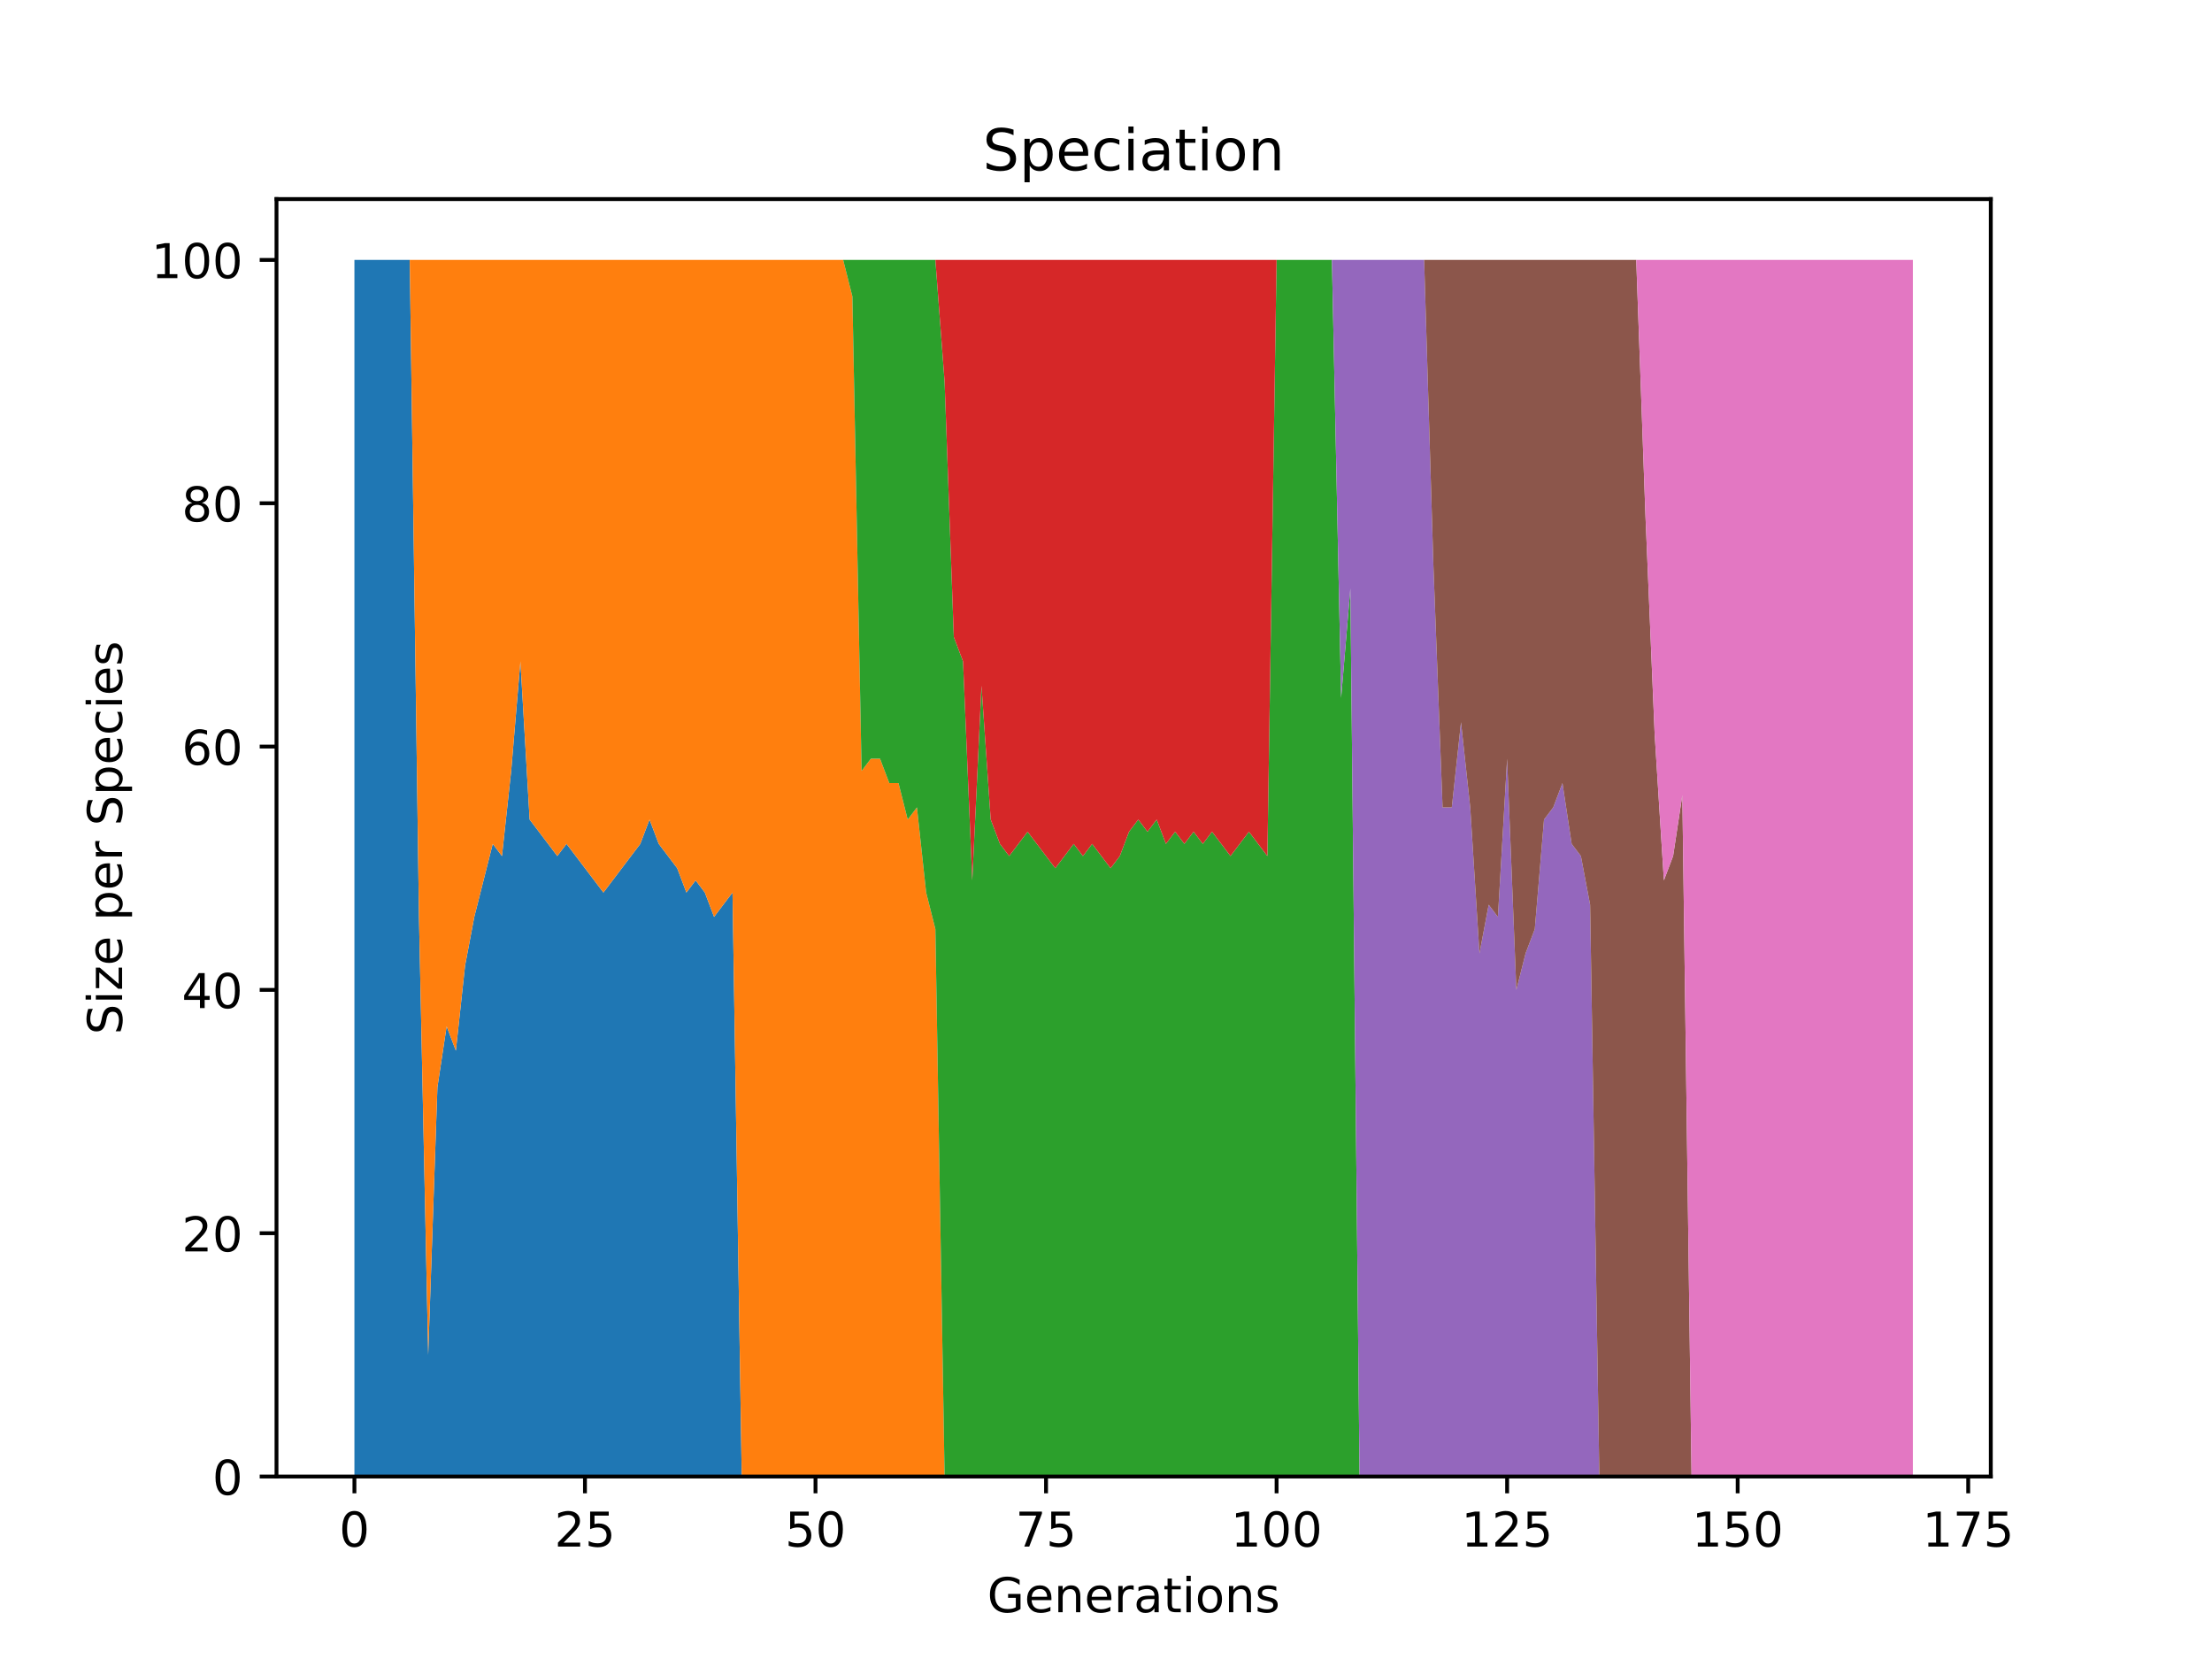 <?xml version="1.0" encoding="utf-8" standalone="no"?>
<!DOCTYPE svg PUBLIC "-//W3C//DTD SVG 1.1//EN"
  "http://www.w3.org/Graphics/SVG/1.1/DTD/svg11.dtd">
<!-- Created with matplotlib (https://matplotlib.org/) -->
<svg height="345.6pt" version="1.1" viewBox="0 0 460.8 345.6" width="460.8pt" xmlns="http://www.w3.org/2000/svg" xmlns:xlink="http://www.w3.org/1999/xlink">
 <defs>
  <style type="text/css">*{stroke-linecap:butt;stroke-linejoin:round;}</style>
 </defs>
 <g id="figure_1">
  <g id="patch_1">
   <path d="M 0 345.6 
L 460.8 345.6 
L 460.8 0 
L 0 0 
z
" style="fill:#ffffff;"/>
  </g>
  <g id="axes_1">
   <g id="patch_2">
    <path d="M 57.6 307.584 
L 414.72 307.584 
L 414.72 41.472 
L 57.6 41.472 
z
" style="fill:#ffffff;"/>
   </g>
   <g id="PolyCollection_1">
    <path clip-path="url(#pbe45db89de)" d="M 73.833 54.144 
L 73.833 307.584 
L 75.754 307.584 
L 77.675 307.584 
L 79.596 307.584 
L 81.517 307.584 
L 83.438 307.584 
L 85.359 307.584 
L 87.28 307.584 
L 89.201 307.584 
L 91.122 307.584 
L 93.043 307.584 
L 94.964 307.584 
L 96.885 307.584 
L 98.806 307.584 
L 100.727 307.584 
L 102.648 307.584 
L 104.569 307.584 
L 106.49 307.584 
L 108.411 307.584 
L 110.332 307.584 
L 112.253 307.584 
L 114.174 307.584 
L 116.095 307.584 
L 118.016 307.584 
L 119.938 307.584 
L 121.859 307.584 
L 123.78 307.584 
L 125.701 307.584 
L 127.622 307.584 
L 129.543 307.584 
L 131.464 307.584 
L 133.385 307.584 
L 135.306 307.584 
L 137.227 307.584 
L 139.148 307.584 
L 141.069 307.584 
L 142.99 307.584 
L 144.911 307.584 
L 146.832 307.584 
L 148.753 307.584 
L 150.674 307.584 
L 152.595 307.584 
L 154.516 307.584 
L 156.437 307.584 
L 158.358 307.584 
L 160.279 307.584 
L 162.2 307.584 
L 164.121 307.584 
L 166.042 307.584 
L 167.963 307.584 
L 169.884 307.584 
L 171.805 307.584 
L 173.726 307.584 
L 175.647 307.584 
L 177.568 307.584 
L 179.49 307.584 
L 181.411 307.584 
L 183.332 307.584 
L 185.253 307.584 
L 187.174 307.584 
L 189.095 307.584 
L 191.016 307.584 
L 192.937 307.584 
L 194.858 307.584 
L 196.779 307.584 
L 198.7 307.584 
L 200.621 307.584 
L 202.542 307.584 
L 204.463 307.584 
L 206.384 307.584 
L 208.305 307.584 
L 210.226 307.584 
L 212.147 307.584 
L 214.068 307.584 
L 215.989 307.584 
L 217.91 307.584 
L 219.831 307.584 
L 221.752 307.584 
L 223.673 307.584 
L 225.594 307.584 
L 227.515 307.584 
L 229.436 307.584 
L 231.357 307.584 
L 233.278 307.584 
L 235.199 307.584 
L 237.121 307.584 
L 239.042 307.584 
L 240.963 307.584 
L 242.884 307.584 
L 244.805 307.584 
L 246.726 307.584 
L 248.647 307.584 
L 250.568 307.584 
L 252.489 307.584 
L 254.41 307.584 
L 256.331 307.584 
L 258.252 307.584 
L 260.173 307.584 
L 262.094 307.584 
L 264.015 307.584 
L 265.936 307.584 
L 267.857 307.584 
L 269.778 307.584 
L 271.699 307.584 
L 273.62 307.584 
L 275.541 307.584 
L 277.462 307.584 
L 279.383 307.584 
L 281.304 307.584 
L 283.225 307.584 
L 285.146 307.584 
L 287.067 307.584 
L 288.988 307.584 
L 290.909 307.584 
L 292.83 307.584 
L 294.752 307.584 
L 296.673 307.584 
L 298.594 307.584 
L 300.515 307.584 
L 302.436 307.584 
L 304.357 307.584 
L 306.278 307.584 
L 308.199 307.584 
L 310.12 307.584 
L 312.041 307.584 
L 313.962 307.584 
L 315.883 307.584 
L 317.804 307.584 
L 319.725 307.584 
L 321.646 307.584 
L 323.567 307.584 
L 325.488 307.584 
L 327.409 307.584 
L 329.33 307.584 
L 331.251 307.584 
L 333.172 307.584 
L 335.093 307.584 
L 337.014 307.584 
L 338.935 307.584 
L 340.856 307.584 
L 342.777 307.584 
L 344.698 307.584 
L 346.619 307.584 
L 348.54 307.584 
L 350.461 307.584 
L 352.382 307.584 
L 354.304 307.584 
L 356.225 307.584 
L 358.146 307.584 
L 360.067 307.584 
L 361.988 307.584 
L 363.909 307.584 
L 365.83 307.584 
L 367.751 307.584 
L 369.672 307.584 
L 371.593 307.584 
L 373.514 307.584 
L 375.435 307.584 
L 377.356 307.584 
L 379.277 307.584 
L 381.198 307.584 
L 383.119 307.584 
L 385.04 307.584 
L 386.961 307.584 
L 388.882 307.584 
L 390.803 307.584 
L 392.724 307.584 
L 394.645 307.584 
L 396.566 307.584 
L 398.487 307.584 
L 398.487 307.584 
L 398.487 307.584 
L 396.566 307.584 
L 394.645 307.584 
L 392.724 307.584 
L 390.803 307.584 
L 388.882 307.584 
L 386.961 307.584 
L 385.04 307.584 
L 383.119 307.584 
L 381.198 307.584 
L 379.277 307.584 
L 377.356 307.584 
L 375.435 307.584 
L 373.514 307.584 
L 371.593 307.584 
L 369.672 307.584 
L 367.751 307.584 
L 365.83 307.584 
L 363.909 307.584 
L 361.988 307.584 
L 360.067 307.584 
L 358.146 307.584 
L 356.225 307.584 
L 354.304 307.584 
L 352.382 307.584 
L 350.461 307.584 
L 348.54 307.584 
L 346.619 307.584 
L 344.698 307.584 
L 342.777 307.584 
L 340.856 307.584 
L 338.935 307.584 
L 337.014 307.584 
L 335.093 307.584 
L 333.172 307.584 
L 331.251 307.584 
L 329.33 307.584 
L 327.409 307.584 
L 325.488 307.584 
L 323.567 307.584 
L 321.646 307.584 
L 319.725 307.584 
L 317.804 307.584 
L 315.883 307.584 
L 313.962 307.584 
L 312.041 307.584 
L 310.12 307.584 
L 308.199 307.584 
L 306.278 307.584 
L 304.357 307.584 
L 302.436 307.584 
L 300.515 307.584 
L 298.594 307.584 
L 296.673 307.584 
L 294.752 307.584 
L 292.83 307.584 
L 290.909 307.584 
L 288.988 307.584 
L 287.067 307.584 
L 285.146 307.584 
L 283.225 307.584 
L 281.304 307.584 
L 279.383 307.584 
L 277.462 307.584 
L 275.541 307.584 
L 273.62 307.584 
L 271.699 307.584 
L 269.778 307.584 
L 267.857 307.584 
L 265.936 307.584 
L 264.015 307.584 
L 262.094 307.584 
L 260.173 307.584 
L 258.252 307.584 
L 256.331 307.584 
L 254.41 307.584 
L 252.489 307.584 
L 250.568 307.584 
L 248.647 307.584 
L 246.726 307.584 
L 244.805 307.584 
L 242.884 307.584 
L 240.963 307.584 
L 239.042 307.584 
L 237.121 307.584 
L 235.199 307.584 
L 233.278 307.584 
L 231.357 307.584 
L 229.436 307.584 
L 227.515 307.584 
L 225.594 307.584 
L 223.673 307.584 
L 221.752 307.584 
L 219.831 307.584 
L 217.91 307.584 
L 215.989 307.584 
L 214.068 307.584 
L 212.147 307.584 
L 210.226 307.584 
L 208.305 307.584 
L 206.384 307.584 
L 204.463 307.584 
L 202.542 307.584 
L 200.621 307.584 
L 198.7 307.584 
L 196.779 307.584 
L 194.858 307.584 
L 192.937 307.584 
L 191.016 307.584 
L 189.095 307.584 
L 187.174 307.584 
L 185.253 307.584 
L 183.332 307.584 
L 181.411 307.584 
L 179.49 307.584 
L 177.568 307.584 
L 175.647 307.584 
L 173.726 307.584 
L 171.805 307.584 
L 169.884 307.584 
L 167.963 307.584 
L 166.042 307.584 
L 164.121 307.584 
L 162.2 307.584 
L 160.279 307.584 
L 158.358 307.584 
L 156.437 307.584 
L 154.516 307.584 
L 152.595 185.933 
L 150.674 188.467 
L 148.753 191.002 
L 146.832 185.933 
L 144.911 183.398 
L 142.99 185.933 
L 141.069 180.864 
L 139.148 178.33 
L 137.227 175.795 
L 135.306 170.726 
L 133.385 175.795 
L 131.464 178.33 
L 129.543 180.864 
L 127.622 183.398 
L 125.701 185.933 
L 123.78 183.398 
L 121.859 180.864 
L 119.938 178.33 
L 118.016 175.795 
L 116.095 178.33 
L 114.174 175.795 
L 112.253 173.261 
L 110.332 170.726 
L 108.411 137.779 
L 106.49 160.589 
L 104.569 178.33 
L 102.648 175.795 
L 100.727 183.398 
L 98.806 191.002 
L 96.885 201.139 
L 94.964 218.88 
L 93.043 213.811 
L 91.122 226.483 
L 89.201 282.24 
L 87.28 191.002 
L 85.359 54.144 
L 83.438 54.144 
L 81.517 54.144 
L 79.596 54.144 
L 77.675 54.144 
L 75.754 54.144 
L 73.833 54.144 
z
" style="fill:#1f77b4;"/>
   </g>
   <g id="PolyCollection_2">
    <path clip-path="url(#pbe45db89de)" d="M 73.833 54.144 
L 73.833 54.144 
L 75.754 54.144 
L 77.675 54.144 
L 79.596 54.144 
L 81.517 54.144 
L 83.438 54.144 
L 85.359 54.144 
L 87.28 191.002 
L 89.201 282.24 
L 91.122 226.483 
L 93.043 213.811 
L 94.964 218.88 
L 96.885 201.139 
L 98.806 191.002 
L 100.727 183.398 
L 102.648 175.795 
L 104.569 178.33 
L 106.49 160.589 
L 108.411 137.779 
L 110.332 170.726 
L 112.253 173.261 
L 114.174 175.795 
L 116.095 178.33 
L 118.016 175.795 
L 119.938 178.33 
L 121.859 180.864 
L 123.78 183.398 
L 125.701 185.933 
L 127.622 183.398 
L 129.543 180.864 
L 131.464 178.33 
L 133.385 175.795 
L 135.306 170.726 
L 137.227 175.795 
L 139.148 178.33 
L 141.069 180.864 
L 142.99 185.933 
L 144.911 183.398 
L 146.832 185.933 
L 148.753 191.002 
L 150.674 188.467 
L 152.595 185.933 
L 154.516 307.584 
L 156.437 307.584 
L 158.358 307.584 
L 160.279 307.584 
L 162.2 307.584 
L 164.121 307.584 
L 166.042 307.584 
L 167.963 307.584 
L 169.884 307.584 
L 171.805 307.584 
L 173.726 307.584 
L 175.647 307.584 
L 177.568 307.584 
L 179.49 307.584 
L 181.411 307.584 
L 183.332 307.584 
L 185.253 307.584 
L 187.174 307.584 
L 189.095 307.584 
L 191.016 307.584 
L 192.937 307.584 
L 194.858 307.584 
L 196.779 307.584 
L 198.7 307.584 
L 200.621 307.584 
L 202.542 307.584 
L 204.463 307.584 
L 206.384 307.584 
L 208.305 307.584 
L 210.226 307.584 
L 212.147 307.584 
L 214.068 307.584 
L 215.989 307.584 
L 217.91 307.584 
L 219.831 307.584 
L 221.752 307.584 
L 223.673 307.584 
L 225.594 307.584 
L 227.515 307.584 
L 229.436 307.584 
L 231.357 307.584 
L 233.278 307.584 
L 235.199 307.584 
L 237.121 307.584 
L 239.042 307.584 
L 240.963 307.584 
L 242.884 307.584 
L 244.805 307.584 
L 246.726 307.584 
L 248.647 307.584 
L 250.568 307.584 
L 252.489 307.584 
L 254.41 307.584 
L 256.331 307.584 
L 258.252 307.584 
L 260.173 307.584 
L 262.094 307.584 
L 264.015 307.584 
L 265.936 307.584 
L 267.857 307.584 
L 269.778 307.584 
L 271.699 307.584 
L 273.62 307.584 
L 275.541 307.584 
L 277.462 307.584 
L 279.383 307.584 
L 281.304 307.584 
L 283.225 307.584 
L 285.146 307.584 
L 287.067 307.584 
L 288.988 307.584 
L 290.909 307.584 
L 292.83 307.584 
L 294.752 307.584 
L 296.673 307.584 
L 298.594 307.584 
L 300.515 307.584 
L 302.436 307.584 
L 304.357 307.584 
L 306.278 307.584 
L 308.199 307.584 
L 310.12 307.584 
L 312.041 307.584 
L 313.962 307.584 
L 315.883 307.584 
L 317.804 307.584 
L 319.725 307.584 
L 321.646 307.584 
L 323.567 307.584 
L 325.488 307.584 
L 327.409 307.584 
L 329.33 307.584 
L 331.251 307.584 
L 333.172 307.584 
L 335.093 307.584 
L 337.014 307.584 
L 338.935 307.584 
L 340.856 307.584 
L 342.777 307.584 
L 344.698 307.584 
L 346.619 307.584 
L 348.54 307.584 
L 350.461 307.584 
L 352.382 307.584 
L 354.304 307.584 
L 356.225 307.584 
L 358.146 307.584 
L 360.067 307.584 
L 361.988 307.584 
L 363.909 307.584 
L 365.83 307.584 
L 367.751 307.584 
L 369.672 307.584 
L 371.593 307.584 
L 373.514 307.584 
L 375.435 307.584 
L 377.356 307.584 
L 379.277 307.584 
L 381.198 307.584 
L 383.119 307.584 
L 385.04 307.584 
L 386.961 307.584 
L 388.882 307.584 
L 390.803 307.584 
L 392.724 307.584 
L 394.645 307.584 
L 396.566 307.584 
L 398.487 307.584 
L 398.487 307.584 
L 398.487 307.584 
L 396.566 307.584 
L 394.645 307.584 
L 392.724 307.584 
L 390.803 307.584 
L 388.882 307.584 
L 386.961 307.584 
L 385.04 307.584 
L 383.119 307.584 
L 381.198 307.584 
L 379.277 307.584 
L 377.356 307.584 
L 375.435 307.584 
L 373.514 307.584 
L 371.593 307.584 
L 369.672 307.584 
L 367.751 307.584 
L 365.83 307.584 
L 363.909 307.584 
L 361.988 307.584 
L 360.067 307.584 
L 358.146 307.584 
L 356.225 307.584 
L 354.304 307.584 
L 352.382 307.584 
L 350.461 307.584 
L 348.54 307.584 
L 346.619 307.584 
L 344.698 307.584 
L 342.777 307.584 
L 340.856 307.584 
L 338.935 307.584 
L 337.014 307.584 
L 335.093 307.584 
L 333.172 307.584 
L 331.251 307.584 
L 329.33 307.584 
L 327.409 307.584 
L 325.488 307.584 
L 323.567 307.584 
L 321.646 307.584 
L 319.725 307.584 
L 317.804 307.584 
L 315.883 307.584 
L 313.962 307.584 
L 312.041 307.584 
L 310.12 307.584 
L 308.199 307.584 
L 306.278 307.584 
L 304.357 307.584 
L 302.436 307.584 
L 300.515 307.584 
L 298.594 307.584 
L 296.673 307.584 
L 294.752 307.584 
L 292.83 307.584 
L 290.909 307.584 
L 288.988 307.584 
L 287.067 307.584 
L 285.146 307.584 
L 283.225 307.584 
L 281.304 307.584 
L 279.383 307.584 
L 277.462 307.584 
L 275.541 307.584 
L 273.62 307.584 
L 271.699 307.584 
L 269.778 307.584 
L 267.857 307.584 
L 265.936 307.584 
L 264.015 307.584 
L 262.094 307.584 
L 260.173 307.584 
L 258.252 307.584 
L 256.331 307.584 
L 254.41 307.584 
L 252.489 307.584 
L 250.568 307.584 
L 248.647 307.584 
L 246.726 307.584 
L 244.805 307.584 
L 242.884 307.584 
L 240.963 307.584 
L 239.042 307.584 
L 237.121 307.584 
L 235.199 307.584 
L 233.278 307.584 
L 231.357 307.584 
L 229.436 307.584 
L 227.515 307.584 
L 225.594 307.584 
L 223.673 307.584 
L 221.752 307.584 
L 219.831 307.584 
L 217.91 307.584 
L 215.989 307.584 
L 214.068 307.584 
L 212.147 307.584 
L 210.226 307.584 
L 208.305 307.584 
L 206.384 307.584 
L 204.463 307.584 
L 202.542 307.584 
L 200.621 307.584 
L 198.7 307.584 
L 196.779 307.584 
L 194.858 193.536 
L 192.937 185.933 
L 191.016 168.192 
L 189.095 170.726 
L 187.174 163.123 
L 185.253 163.123 
L 183.332 158.054 
L 181.411 158.054 
L 179.49 160.589 
L 177.568 61.747 
L 175.647 54.144 
L 173.726 54.144 
L 171.805 54.144 
L 169.884 54.144 
L 167.963 54.144 
L 166.042 54.144 
L 164.121 54.144 
L 162.2 54.144 
L 160.279 54.144 
L 158.358 54.144 
L 156.437 54.144 
L 154.516 54.144 
L 152.595 54.144 
L 150.674 54.144 
L 148.753 54.144 
L 146.832 54.144 
L 144.911 54.144 
L 142.99 54.144 
L 141.069 54.144 
L 139.148 54.144 
L 137.227 54.144 
L 135.306 54.144 
L 133.385 54.144 
L 131.464 54.144 
L 129.543 54.144 
L 127.622 54.144 
L 125.701 54.144 
L 123.78 54.144 
L 121.859 54.144 
L 119.938 54.144 
L 118.016 54.144 
L 116.095 54.144 
L 114.174 54.144 
L 112.253 54.144 
L 110.332 54.144 
L 108.411 54.144 
L 106.49 54.144 
L 104.569 54.144 
L 102.648 54.144 
L 100.727 54.144 
L 98.806 54.144 
L 96.885 54.144 
L 94.964 54.144 
L 93.043 54.144 
L 91.122 54.144 
L 89.201 54.144 
L 87.28 54.144 
L 85.359 54.144 
L 83.438 54.144 
L 81.517 54.144 
L 79.596 54.144 
L 77.675 54.144 
L 75.754 54.144 
L 73.833 54.144 
z
" style="fill:#ff7f0e;"/>
   </g>
   <g id="PolyCollection_3">
    <path clip-path="url(#pbe45db89de)" d="M 73.833 54.144 
L 73.833 54.144 
L 75.754 54.144 
L 77.675 54.144 
L 79.596 54.144 
L 81.517 54.144 
L 83.438 54.144 
L 85.359 54.144 
L 87.28 54.144 
L 89.201 54.144 
L 91.122 54.144 
L 93.043 54.144 
L 94.964 54.144 
L 96.885 54.144 
L 98.806 54.144 
L 100.727 54.144 
L 102.648 54.144 
L 104.569 54.144 
L 106.49 54.144 
L 108.411 54.144 
L 110.332 54.144 
L 112.253 54.144 
L 114.174 54.144 
L 116.095 54.144 
L 118.016 54.144 
L 119.938 54.144 
L 121.859 54.144 
L 123.78 54.144 
L 125.701 54.144 
L 127.622 54.144 
L 129.543 54.144 
L 131.464 54.144 
L 133.385 54.144 
L 135.306 54.144 
L 137.227 54.144 
L 139.148 54.144 
L 141.069 54.144 
L 142.99 54.144 
L 144.911 54.144 
L 146.832 54.144 
L 148.753 54.144 
L 150.674 54.144 
L 152.595 54.144 
L 154.516 54.144 
L 156.437 54.144 
L 158.358 54.144 
L 160.279 54.144 
L 162.2 54.144 
L 164.121 54.144 
L 166.042 54.144 
L 167.963 54.144 
L 169.884 54.144 
L 171.805 54.144 
L 173.726 54.144 
L 175.647 54.144 
L 177.568 61.747 
L 179.49 160.589 
L 181.411 158.054 
L 183.332 158.054 
L 185.253 163.123 
L 187.174 163.123 
L 189.095 170.726 
L 191.016 168.192 
L 192.937 185.933 
L 194.858 193.536 
L 196.779 307.584 
L 198.7 307.584 
L 200.621 307.584 
L 202.542 307.584 
L 204.463 307.584 
L 206.384 307.584 
L 208.305 307.584 
L 210.226 307.584 
L 212.147 307.584 
L 214.068 307.584 
L 215.989 307.584 
L 217.91 307.584 
L 219.831 307.584 
L 221.752 307.584 
L 223.673 307.584 
L 225.594 307.584 
L 227.515 307.584 
L 229.436 307.584 
L 231.357 307.584 
L 233.278 307.584 
L 235.199 307.584 
L 237.121 307.584 
L 239.042 307.584 
L 240.963 307.584 
L 242.884 307.584 
L 244.805 307.584 
L 246.726 307.584 
L 248.647 307.584 
L 250.568 307.584 
L 252.489 307.584 
L 254.41 307.584 
L 256.331 307.584 
L 258.252 307.584 
L 260.173 307.584 
L 262.094 307.584 
L 264.015 307.584 
L 265.936 307.584 
L 267.857 307.584 
L 269.778 307.584 
L 271.699 307.584 
L 273.62 307.584 
L 275.541 307.584 
L 277.462 307.584 
L 279.383 307.584 
L 281.304 307.584 
L 283.225 307.584 
L 285.146 307.584 
L 287.067 307.584 
L 288.988 307.584 
L 290.909 307.584 
L 292.83 307.584 
L 294.752 307.584 
L 296.673 307.584 
L 298.594 307.584 
L 300.515 307.584 
L 302.436 307.584 
L 304.357 307.584 
L 306.278 307.584 
L 308.199 307.584 
L 310.12 307.584 
L 312.041 307.584 
L 313.962 307.584 
L 315.883 307.584 
L 317.804 307.584 
L 319.725 307.584 
L 321.646 307.584 
L 323.567 307.584 
L 325.488 307.584 
L 327.409 307.584 
L 329.33 307.584 
L 331.251 307.584 
L 333.172 307.584 
L 335.093 307.584 
L 337.014 307.584 
L 338.935 307.584 
L 340.856 307.584 
L 342.777 307.584 
L 344.698 307.584 
L 346.619 307.584 
L 348.54 307.584 
L 350.461 307.584 
L 352.382 307.584 
L 354.304 307.584 
L 356.225 307.584 
L 358.146 307.584 
L 360.067 307.584 
L 361.988 307.584 
L 363.909 307.584 
L 365.83 307.584 
L 367.751 307.584 
L 369.672 307.584 
L 371.593 307.584 
L 373.514 307.584 
L 375.435 307.584 
L 377.356 307.584 
L 379.277 307.584 
L 381.198 307.584 
L 383.119 307.584 
L 385.04 307.584 
L 386.961 307.584 
L 388.882 307.584 
L 390.803 307.584 
L 392.724 307.584 
L 394.645 307.584 
L 396.566 307.584 
L 398.487 307.584 
L 398.487 307.584 
L 398.487 307.584 
L 396.566 307.584 
L 394.645 307.584 
L 392.724 307.584 
L 390.803 307.584 
L 388.882 307.584 
L 386.961 307.584 
L 385.04 307.584 
L 383.119 307.584 
L 381.198 307.584 
L 379.277 307.584 
L 377.356 307.584 
L 375.435 307.584 
L 373.514 307.584 
L 371.593 307.584 
L 369.672 307.584 
L 367.751 307.584 
L 365.83 307.584 
L 363.909 307.584 
L 361.988 307.584 
L 360.067 307.584 
L 358.146 307.584 
L 356.225 307.584 
L 354.304 307.584 
L 352.382 307.584 
L 350.461 307.584 
L 348.54 307.584 
L 346.619 307.584 
L 344.698 307.584 
L 342.777 307.584 
L 340.856 307.584 
L 338.935 307.584 
L 337.014 307.584 
L 335.093 307.584 
L 333.172 307.584 
L 331.251 307.584 
L 329.33 307.584 
L 327.409 307.584 
L 325.488 307.584 
L 323.567 307.584 
L 321.646 307.584 
L 319.725 307.584 
L 317.804 307.584 
L 315.883 307.584 
L 313.962 307.584 
L 312.041 307.584 
L 310.12 307.584 
L 308.199 307.584 
L 306.278 307.584 
L 304.357 307.584 
L 302.436 307.584 
L 300.515 307.584 
L 298.594 307.584 
L 296.673 307.584 
L 294.752 307.584 
L 292.83 307.584 
L 290.909 307.584 
L 288.988 307.584 
L 287.067 307.584 
L 285.146 307.584 
L 283.225 307.584 
L 281.304 122.573 
L 279.383 145.382 
L 277.462 54.144 
L 275.541 54.144 
L 273.62 54.144 
L 271.699 54.144 
L 269.778 54.144 
L 267.857 54.144 
L 265.936 54.144 
L 264.015 178.33 
L 262.094 175.795 
L 260.173 173.261 
L 258.252 175.795 
L 256.331 178.33 
L 254.41 175.795 
L 252.489 173.261 
L 250.568 175.795 
L 248.647 173.261 
L 246.726 175.795 
L 244.805 173.261 
L 242.884 175.795 
L 240.963 170.726 
L 239.042 173.261 
L 237.121 170.726 
L 235.199 173.261 
L 233.278 178.33 
L 231.357 180.864 
L 229.436 178.33 
L 227.515 175.795 
L 225.594 178.33 
L 223.673 175.795 
L 221.752 178.33 
L 219.831 180.864 
L 217.91 178.33 
L 215.989 175.795 
L 214.068 173.261 
L 212.147 175.795 
L 210.226 178.33 
L 208.305 175.795 
L 206.384 170.726 
L 204.463 142.848 
L 202.542 183.398 
L 200.621 137.779 
L 198.7 132.71 
L 196.779 79.488 
L 194.858 54.144 
L 192.937 54.144 
L 191.016 54.144 
L 189.095 54.144 
L 187.174 54.144 
L 185.253 54.144 
L 183.332 54.144 
L 181.411 54.144 
L 179.49 54.144 
L 177.568 54.144 
L 175.647 54.144 
L 173.726 54.144 
L 171.805 54.144 
L 169.884 54.144 
L 167.963 54.144 
L 166.042 54.144 
L 164.121 54.144 
L 162.2 54.144 
L 160.279 54.144 
L 158.358 54.144 
L 156.437 54.144 
L 154.516 54.144 
L 152.595 54.144 
L 150.674 54.144 
L 148.753 54.144 
L 146.832 54.144 
L 144.911 54.144 
L 142.99 54.144 
L 141.069 54.144 
L 139.148 54.144 
L 137.227 54.144 
L 135.306 54.144 
L 133.385 54.144 
L 131.464 54.144 
L 129.543 54.144 
L 127.622 54.144 
L 125.701 54.144 
L 123.78 54.144 
L 121.859 54.144 
L 119.938 54.144 
L 118.016 54.144 
L 116.095 54.144 
L 114.174 54.144 
L 112.253 54.144 
L 110.332 54.144 
L 108.411 54.144 
L 106.49 54.144 
L 104.569 54.144 
L 102.648 54.144 
L 100.727 54.144 
L 98.806 54.144 
L 96.885 54.144 
L 94.964 54.144 
L 93.043 54.144 
L 91.122 54.144 
L 89.201 54.144 
L 87.28 54.144 
L 85.359 54.144 
L 83.438 54.144 
L 81.517 54.144 
L 79.596 54.144 
L 77.675 54.144 
L 75.754 54.144 
L 73.833 54.144 
z
" style="fill:#2ca02c;"/>
   </g>
   <g id="PolyCollection_4">
    <path clip-path="url(#pbe45db89de)" d="M 73.833 54.144 
L 73.833 54.144 
L 75.754 54.144 
L 77.675 54.144 
L 79.596 54.144 
L 81.517 54.144 
L 83.438 54.144 
L 85.359 54.144 
L 87.28 54.144 
L 89.201 54.144 
L 91.122 54.144 
L 93.043 54.144 
L 94.964 54.144 
L 96.885 54.144 
L 98.806 54.144 
L 100.727 54.144 
L 102.648 54.144 
L 104.569 54.144 
L 106.49 54.144 
L 108.411 54.144 
L 110.332 54.144 
L 112.253 54.144 
L 114.174 54.144 
L 116.095 54.144 
L 118.016 54.144 
L 119.938 54.144 
L 121.859 54.144 
L 123.78 54.144 
L 125.701 54.144 
L 127.622 54.144 
L 129.543 54.144 
L 131.464 54.144 
L 133.385 54.144 
L 135.306 54.144 
L 137.227 54.144 
L 139.148 54.144 
L 141.069 54.144 
L 142.99 54.144 
L 144.911 54.144 
L 146.832 54.144 
L 148.753 54.144 
L 150.674 54.144 
L 152.595 54.144 
L 154.516 54.144 
L 156.437 54.144 
L 158.358 54.144 
L 160.279 54.144 
L 162.2 54.144 
L 164.121 54.144 
L 166.042 54.144 
L 167.963 54.144 
L 169.884 54.144 
L 171.805 54.144 
L 173.726 54.144 
L 175.647 54.144 
L 177.568 54.144 
L 179.49 54.144 
L 181.411 54.144 
L 183.332 54.144 
L 185.253 54.144 
L 187.174 54.144 
L 189.095 54.144 
L 191.016 54.144 
L 192.937 54.144 
L 194.858 54.144 
L 196.779 79.488 
L 198.7 132.71 
L 200.621 137.779 
L 202.542 183.398 
L 204.463 142.848 
L 206.384 170.726 
L 208.305 175.795 
L 210.226 178.33 
L 212.147 175.795 
L 214.068 173.261 
L 215.989 175.795 
L 217.91 178.33 
L 219.831 180.864 
L 221.752 178.33 
L 223.673 175.795 
L 225.594 178.33 
L 227.515 175.795 
L 229.436 178.33 
L 231.357 180.864 
L 233.278 178.33 
L 235.199 173.261 
L 237.121 170.726 
L 239.042 173.261 
L 240.963 170.726 
L 242.884 175.795 
L 244.805 173.261 
L 246.726 175.795 
L 248.647 173.261 
L 250.568 175.795 
L 252.489 173.261 
L 254.41 175.795 
L 256.331 178.33 
L 258.252 175.795 
L 260.173 173.261 
L 262.094 175.795 
L 264.015 178.33 
L 265.936 54.144 
L 267.857 54.144 
L 269.778 54.144 
L 271.699 54.144 
L 273.62 54.144 
L 275.541 54.144 
L 277.462 54.144 
L 279.383 145.382 
L 281.304 122.573 
L 283.225 307.584 
L 285.146 307.584 
L 287.067 307.584 
L 288.988 307.584 
L 290.909 307.584 
L 292.83 307.584 
L 294.752 307.584 
L 296.673 307.584 
L 298.594 307.584 
L 300.515 307.584 
L 302.436 307.584 
L 304.357 307.584 
L 306.278 307.584 
L 308.199 307.584 
L 310.12 307.584 
L 312.041 307.584 
L 313.962 307.584 
L 315.883 307.584 
L 317.804 307.584 
L 319.725 307.584 
L 321.646 307.584 
L 323.567 307.584 
L 325.488 307.584 
L 327.409 307.584 
L 329.33 307.584 
L 331.251 307.584 
L 333.172 307.584 
L 335.093 307.584 
L 337.014 307.584 
L 338.935 307.584 
L 340.856 307.584 
L 342.777 307.584 
L 344.698 307.584 
L 346.619 307.584 
L 348.54 307.584 
L 350.461 307.584 
L 352.382 307.584 
L 354.304 307.584 
L 356.225 307.584 
L 358.146 307.584 
L 360.067 307.584 
L 361.988 307.584 
L 363.909 307.584 
L 365.83 307.584 
L 367.751 307.584 
L 369.672 307.584 
L 371.593 307.584 
L 373.514 307.584 
L 375.435 307.584 
L 377.356 307.584 
L 379.277 307.584 
L 381.198 307.584 
L 383.119 307.584 
L 385.04 307.584 
L 386.961 307.584 
L 388.882 307.584 
L 390.803 307.584 
L 392.724 307.584 
L 394.645 307.584 
L 396.566 307.584 
L 398.487 307.584 
L 398.487 307.584 
L 398.487 307.584 
L 396.566 307.584 
L 394.645 307.584 
L 392.724 307.584 
L 390.803 307.584 
L 388.882 307.584 
L 386.961 307.584 
L 385.04 307.584 
L 383.119 307.584 
L 381.198 307.584 
L 379.277 307.584 
L 377.356 307.584 
L 375.435 307.584 
L 373.514 307.584 
L 371.593 307.584 
L 369.672 307.584 
L 367.751 307.584 
L 365.83 307.584 
L 363.909 307.584 
L 361.988 307.584 
L 360.067 307.584 
L 358.146 307.584 
L 356.225 307.584 
L 354.304 307.584 
L 352.382 307.584 
L 350.461 307.584 
L 348.54 307.584 
L 346.619 307.584 
L 344.698 307.584 
L 342.777 307.584 
L 340.856 307.584 
L 338.935 307.584 
L 337.014 307.584 
L 335.093 307.584 
L 333.172 307.584 
L 331.251 307.584 
L 329.33 307.584 
L 327.409 307.584 
L 325.488 307.584 
L 323.567 307.584 
L 321.646 307.584 
L 319.725 307.584 
L 317.804 307.584 
L 315.883 307.584 
L 313.962 307.584 
L 312.041 307.584 
L 310.12 307.584 
L 308.199 307.584 
L 306.278 307.584 
L 304.357 307.584 
L 302.436 307.584 
L 300.515 307.584 
L 298.594 307.584 
L 296.673 307.584 
L 294.752 307.584 
L 292.83 307.584 
L 290.909 307.584 
L 288.988 307.584 
L 287.067 307.584 
L 285.146 307.584 
L 283.225 307.584 
L 281.304 122.573 
L 279.383 145.382 
L 277.462 54.144 
L 275.541 54.144 
L 273.62 54.144 
L 271.699 54.144 
L 269.778 54.144 
L 267.857 54.144 
L 265.936 54.144 
L 264.015 54.144 
L 262.094 54.144 
L 260.173 54.144 
L 258.252 54.144 
L 256.331 54.144 
L 254.41 54.144 
L 252.489 54.144 
L 250.568 54.144 
L 248.647 54.144 
L 246.726 54.144 
L 244.805 54.144 
L 242.884 54.144 
L 240.963 54.144 
L 239.042 54.144 
L 237.121 54.144 
L 235.199 54.144 
L 233.278 54.144 
L 231.357 54.144 
L 229.436 54.144 
L 227.515 54.144 
L 225.594 54.144 
L 223.673 54.144 
L 221.752 54.144 
L 219.831 54.144 
L 217.91 54.144 
L 215.989 54.144 
L 214.068 54.144 
L 212.147 54.144 
L 210.226 54.144 
L 208.305 54.144 
L 206.384 54.144 
L 204.463 54.144 
L 202.542 54.144 
L 200.621 54.144 
L 198.7 54.144 
L 196.779 54.144 
L 194.858 54.144 
L 192.937 54.144 
L 191.016 54.144 
L 189.095 54.144 
L 187.174 54.144 
L 185.253 54.144 
L 183.332 54.144 
L 181.411 54.144 
L 179.49 54.144 
L 177.568 54.144 
L 175.647 54.144 
L 173.726 54.144 
L 171.805 54.144 
L 169.884 54.144 
L 167.963 54.144 
L 166.042 54.144 
L 164.121 54.144 
L 162.2 54.144 
L 160.279 54.144 
L 158.358 54.144 
L 156.437 54.144 
L 154.516 54.144 
L 152.595 54.144 
L 150.674 54.144 
L 148.753 54.144 
L 146.832 54.144 
L 144.911 54.144 
L 142.99 54.144 
L 141.069 54.144 
L 139.148 54.144 
L 137.227 54.144 
L 135.306 54.144 
L 133.385 54.144 
L 131.464 54.144 
L 129.543 54.144 
L 127.622 54.144 
L 125.701 54.144 
L 123.78 54.144 
L 121.859 54.144 
L 119.938 54.144 
L 118.016 54.144 
L 116.095 54.144 
L 114.174 54.144 
L 112.253 54.144 
L 110.332 54.144 
L 108.411 54.144 
L 106.49 54.144 
L 104.569 54.144 
L 102.648 54.144 
L 100.727 54.144 
L 98.806 54.144 
L 96.885 54.144 
L 94.964 54.144 
L 93.043 54.144 
L 91.122 54.144 
L 89.201 54.144 
L 87.28 54.144 
L 85.359 54.144 
L 83.438 54.144 
L 81.517 54.144 
L 79.596 54.144 
L 77.675 54.144 
L 75.754 54.144 
L 73.833 54.144 
z
" style="fill:#d62728;"/>
   </g>
   <g id="PolyCollection_5">
    <path clip-path="url(#pbe45db89de)" d="M 73.833 54.144 
L 73.833 54.144 
L 75.754 54.144 
L 77.675 54.144 
L 79.596 54.144 
L 81.517 54.144 
L 83.438 54.144 
L 85.359 54.144 
L 87.28 54.144 
L 89.201 54.144 
L 91.122 54.144 
L 93.043 54.144 
L 94.964 54.144 
L 96.885 54.144 
L 98.806 54.144 
L 100.727 54.144 
L 102.648 54.144 
L 104.569 54.144 
L 106.49 54.144 
L 108.411 54.144 
L 110.332 54.144 
L 112.253 54.144 
L 114.174 54.144 
L 116.095 54.144 
L 118.016 54.144 
L 119.938 54.144 
L 121.859 54.144 
L 123.78 54.144 
L 125.701 54.144 
L 127.622 54.144 
L 129.543 54.144 
L 131.464 54.144 
L 133.385 54.144 
L 135.306 54.144 
L 137.227 54.144 
L 139.148 54.144 
L 141.069 54.144 
L 142.99 54.144 
L 144.911 54.144 
L 146.832 54.144 
L 148.753 54.144 
L 150.674 54.144 
L 152.595 54.144 
L 154.516 54.144 
L 156.437 54.144 
L 158.358 54.144 
L 160.279 54.144 
L 162.2 54.144 
L 164.121 54.144 
L 166.042 54.144 
L 167.963 54.144 
L 169.884 54.144 
L 171.805 54.144 
L 173.726 54.144 
L 175.647 54.144 
L 177.568 54.144 
L 179.49 54.144 
L 181.411 54.144 
L 183.332 54.144 
L 185.253 54.144 
L 187.174 54.144 
L 189.095 54.144 
L 191.016 54.144 
L 192.937 54.144 
L 194.858 54.144 
L 196.779 54.144 
L 198.7 54.144 
L 200.621 54.144 
L 202.542 54.144 
L 204.463 54.144 
L 206.384 54.144 
L 208.305 54.144 
L 210.226 54.144 
L 212.147 54.144 
L 214.068 54.144 
L 215.989 54.144 
L 217.91 54.144 
L 219.831 54.144 
L 221.752 54.144 
L 223.673 54.144 
L 225.594 54.144 
L 227.515 54.144 
L 229.436 54.144 
L 231.357 54.144 
L 233.278 54.144 
L 235.199 54.144 
L 237.121 54.144 
L 239.042 54.144 
L 240.963 54.144 
L 242.884 54.144 
L 244.805 54.144 
L 246.726 54.144 
L 248.647 54.144 
L 250.568 54.144 
L 252.489 54.144 
L 254.41 54.144 
L 256.331 54.144 
L 258.252 54.144 
L 260.173 54.144 
L 262.094 54.144 
L 264.015 54.144 
L 265.936 54.144 
L 267.857 54.144 
L 269.778 54.144 
L 271.699 54.144 
L 273.62 54.144 
L 275.541 54.144 
L 277.462 54.144 
L 279.383 145.382 
L 281.304 122.573 
L 283.225 307.584 
L 285.146 307.584 
L 287.067 307.584 
L 288.988 307.584 
L 290.909 307.584 
L 292.83 307.584 
L 294.752 307.584 
L 296.673 307.584 
L 298.594 307.584 
L 300.515 307.584 
L 302.436 307.584 
L 304.357 307.584 
L 306.278 307.584 
L 308.199 307.584 
L 310.12 307.584 
L 312.041 307.584 
L 313.962 307.584 
L 315.883 307.584 
L 317.804 307.584 
L 319.725 307.584 
L 321.646 307.584 
L 323.567 307.584 
L 325.488 307.584 
L 327.409 307.584 
L 329.33 307.584 
L 331.251 307.584 
L 333.172 307.584 
L 335.093 307.584 
L 337.014 307.584 
L 338.935 307.584 
L 340.856 307.584 
L 342.777 307.584 
L 344.698 307.584 
L 346.619 307.584 
L 348.54 307.584 
L 350.461 307.584 
L 352.382 307.584 
L 354.304 307.584 
L 356.225 307.584 
L 358.146 307.584 
L 360.067 307.584 
L 361.988 307.584 
L 363.909 307.584 
L 365.83 307.584 
L 367.751 307.584 
L 369.672 307.584 
L 371.593 307.584 
L 373.514 307.584 
L 375.435 307.584 
L 377.356 307.584 
L 379.277 307.584 
L 381.198 307.584 
L 383.119 307.584 
L 385.04 307.584 
L 386.961 307.584 
L 388.882 307.584 
L 390.803 307.584 
L 392.724 307.584 
L 394.645 307.584 
L 396.566 307.584 
L 398.487 307.584 
L 398.487 307.584 
L 398.487 307.584 
L 396.566 307.584 
L 394.645 307.584 
L 392.724 307.584 
L 390.803 307.584 
L 388.882 307.584 
L 386.961 307.584 
L 385.04 307.584 
L 383.119 307.584 
L 381.198 307.584 
L 379.277 307.584 
L 377.356 307.584 
L 375.435 307.584 
L 373.514 307.584 
L 371.593 307.584 
L 369.672 307.584 
L 367.751 307.584 
L 365.83 307.584 
L 363.909 307.584 
L 361.988 307.584 
L 360.067 307.584 
L 358.146 307.584 
L 356.225 307.584 
L 354.304 307.584 
L 352.382 307.584 
L 350.461 307.584 
L 348.54 307.584 
L 346.619 307.584 
L 344.698 307.584 
L 342.777 307.584 
L 340.856 307.584 
L 338.935 307.584 
L 337.014 307.584 
L 335.093 307.584 
L 333.172 307.584 
L 331.251 188.467 
L 329.33 178.33 
L 327.409 175.795 
L 325.488 163.123 
L 323.567 168.192 
L 321.646 170.726 
L 319.725 193.536 
L 317.804 198.605 
L 315.883 206.208 
L 313.962 158.054 
L 312.041 191.002 
L 310.12 188.467 
L 308.199 198.605 
L 306.278 168.192 
L 304.357 150.451 
L 302.436 168.192 
L 300.515 168.192 
L 298.594 117.504 
L 296.673 54.144 
L 294.752 54.144 
L 292.83 54.144 
L 290.909 54.144 
L 288.988 54.144 
L 287.067 54.144 
L 285.146 54.144 
L 283.225 54.144 
L 281.304 54.144 
L 279.383 54.144 
L 277.462 54.144 
L 275.541 54.144 
L 273.62 54.144 
L 271.699 54.144 
L 269.778 54.144 
L 267.857 54.144 
L 265.936 54.144 
L 264.015 54.144 
L 262.094 54.144 
L 260.173 54.144 
L 258.252 54.144 
L 256.331 54.144 
L 254.41 54.144 
L 252.489 54.144 
L 250.568 54.144 
L 248.647 54.144 
L 246.726 54.144 
L 244.805 54.144 
L 242.884 54.144 
L 240.963 54.144 
L 239.042 54.144 
L 237.121 54.144 
L 235.199 54.144 
L 233.278 54.144 
L 231.357 54.144 
L 229.436 54.144 
L 227.515 54.144 
L 225.594 54.144 
L 223.673 54.144 
L 221.752 54.144 
L 219.831 54.144 
L 217.91 54.144 
L 215.989 54.144 
L 214.068 54.144 
L 212.147 54.144 
L 210.226 54.144 
L 208.305 54.144 
L 206.384 54.144 
L 204.463 54.144 
L 202.542 54.144 
L 200.621 54.144 
L 198.7 54.144 
L 196.779 54.144 
L 194.858 54.144 
L 192.937 54.144 
L 191.016 54.144 
L 189.095 54.144 
L 187.174 54.144 
L 185.253 54.144 
L 183.332 54.144 
L 181.411 54.144 
L 179.49 54.144 
L 177.568 54.144 
L 175.647 54.144 
L 173.726 54.144 
L 171.805 54.144 
L 169.884 54.144 
L 167.963 54.144 
L 166.042 54.144 
L 164.121 54.144 
L 162.2 54.144 
L 160.279 54.144 
L 158.358 54.144 
L 156.437 54.144 
L 154.516 54.144 
L 152.595 54.144 
L 150.674 54.144 
L 148.753 54.144 
L 146.832 54.144 
L 144.911 54.144 
L 142.99 54.144 
L 141.069 54.144 
L 139.148 54.144 
L 137.227 54.144 
L 135.306 54.144 
L 133.385 54.144 
L 131.464 54.144 
L 129.543 54.144 
L 127.622 54.144 
L 125.701 54.144 
L 123.78 54.144 
L 121.859 54.144 
L 119.938 54.144 
L 118.016 54.144 
L 116.095 54.144 
L 114.174 54.144 
L 112.253 54.144 
L 110.332 54.144 
L 108.411 54.144 
L 106.49 54.144 
L 104.569 54.144 
L 102.648 54.144 
L 100.727 54.144 
L 98.806 54.144 
L 96.885 54.144 
L 94.964 54.144 
L 93.043 54.144 
L 91.122 54.144 
L 89.201 54.144 
L 87.28 54.144 
L 85.359 54.144 
L 83.438 54.144 
L 81.517 54.144 
L 79.596 54.144 
L 77.675 54.144 
L 75.754 54.144 
L 73.833 54.144 
z
" style="fill:#9467bd;"/>
   </g>
   <g id="PolyCollection_6">
    <path clip-path="url(#pbe45db89de)" d="M 73.833 54.144 
L 73.833 54.144 
L 75.754 54.144 
L 77.675 54.144 
L 79.596 54.144 
L 81.517 54.144 
L 83.438 54.144 
L 85.359 54.144 
L 87.28 54.144 
L 89.201 54.144 
L 91.122 54.144 
L 93.043 54.144 
L 94.964 54.144 
L 96.885 54.144 
L 98.806 54.144 
L 100.727 54.144 
L 102.648 54.144 
L 104.569 54.144 
L 106.49 54.144 
L 108.411 54.144 
L 110.332 54.144 
L 112.253 54.144 
L 114.174 54.144 
L 116.095 54.144 
L 118.016 54.144 
L 119.938 54.144 
L 121.859 54.144 
L 123.78 54.144 
L 125.701 54.144 
L 127.622 54.144 
L 129.543 54.144 
L 131.464 54.144 
L 133.385 54.144 
L 135.306 54.144 
L 137.227 54.144 
L 139.148 54.144 
L 141.069 54.144 
L 142.99 54.144 
L 144.911 54.144 
L 146.832 54.144 
L 148.753 54.144 
L 150.674 54.144 
L 152.595 54.144 
L 154.516 54.144 
L 156.437 54.144 
L 158.358 54.144 
L 160.279 54.144 
L 162.2 54.144 
L 164.121 54.144 
L 166.042 54.144 
L 167.963 54.144 
L 169.884 54.144 
L 171.805 54.144 
L 173.726 54.144 
L 175.647 54.144 
L 177.568 54.144 
L 179.49 54.144 
L 181.411 54.144 
L 183.332 54.144 
L 185.253 54.144 
L 187.174 54.144 
L 189.095 54.144 
L 191.016 54.144 
L 192.937 54.144 
L 194.858 54.144 
L 196.779 54.144 
L 198.7 54.144 
L 200.621 54.144 
L 202.542 54.144 
L 204.463 54.144 
L 206.384 54.144 
L 208.305 54.144 
L 210.226 54.144 
L 212.147 54.144 
L 214.068 54.144 
L 215.989 54.144 
L 217.91 54.144 
L 219.831 54.144 
L 221.752 54.144 
L 223.673 54.144 
L 225.594 54.144 
L 227.515 54.144 
L 229.436 54.144 
L 231.357 54.144 
L 233.278 54.144 
L 235.199 54.144 
L 237.121 54.144 
L 239.042 54.144 
L 240.963 54.144 
L 242.884 54.144 
L 244.805 54.144 
L 246.726 54.144 
L 248.647 54.144 
L 250.568 54.144 
L 252.489 54.144 
L 254.41 54.144 
L 256.331 54.144 
L 258.252 54.144 
L 260.173 54.144 
L 262.094 54.144 
L 264.015 54.144 
L 265.936 54.144 
L 267.857 54.144 
L 269.778 54.144 
L 271.699 54.144 
L 273.62 54.144 
L 275.541 54.144 
L 277.462 54.144 
L 279.383 54.144 
L 281.304 54.144 
L 283.225 54.144 
L 285.146 54.144 
L 287.067 54.144 
L 288.988 54.144 
L 290.909 54.144 
L 292.83 54.144 
L 294.752 54.144 
L 296.673 54.144 
L 298.594 117.504 
L 300.515 168.192 
L 302.436 168.192 
L 304.357 150.451 
L 306.278 168.192 
L 308.199 198.605 
L 310.12 188.467 
L 312.041 191.002 
L 313.962 158.054 
L 315.883 206.208 
L 317.804 198.605 
L 319.725 193.536 
L 321.646 170.726 
L 323.567 168.192 
L 325.488 163.123 
L 327.409 175.795 
L 329.33 178.33 
L 331.251 188.467 
L 333.172 307.584 
L 335.093 307.584 
L 337.014 307.584 
L 338.935 307.584 
L 340.856 307.584 
L 342.777 307.584 
L 344.698 307.584 
L 346.619 307.584 
L 348.54 307.584 
L 350.461 307.584 
L 352.382 307.584 
L 354.304 307.584 
L 356.225 307.584 
L 358.146 307.584 
L 360.067 307.584 
L 361.988 307.584 
L 363.909 307.584 
L 365.83 307.584 
L 367.751 307.584 
L 369.672 307.584 
L 371.593 307.584 
L 373.514 307.584 
L 375.435 307.584 
L 377.356 307.584 
L 379.277 307.584 
L 381.198 307.584 
L 383.119 307.584 
L 385.04 307.584 
L 386.961 307.584 
L 388.882 307.584 
L 390.803 307.584 
L 392.724 307.584 
L 394.645 307.584 
L 396.566 307.584 
L 398.487 307.584 
L 398.487 307.584 
L 398.487 307.584 
L 396.566 307.584 
L 394.645 307.584 
L 392.724 307.584 
L 390.803 307.584 
L 388.882 307.584 
L 386.961 307.584 
L 385.04 307.584 
L 383.119 307.584 
L 381.198 307.584 
L 379.277 307.584 
L 377.356 307.584 
L 375.435 307.584 
L 373.514 307.584 
L 371.593 307.584 
L 369.672 307.584 
L 367.751 307.584 
L 365.83 307.584 
L 363.909 307.584 
L 361.988 307.584 
L 360.067 307.584 
L 358.146 307.584 
L 356.225 307.584 
L 354.304 307.584 
L 352.382 307.584 
L 350.461 165.658 
L 348.54 178.33 
L 346.619 183.398 
L 344.698 152.986 
L 342.777 107.366 
L 340.856 54.144 
L 338.935 54.144 
L 337.014 54.144 
L 335.093 54.144 
L 333.172 54.144 
L 331.251 54.144 
L 329.33 54.144 
L 327.409 54.144 
L 325.488 54.144 
L 323.567 54.144 
L 321.646 54.144 
L 319.725 54.144 
L 317.804 54.144 
L 315.883 54.144 
L 313.962 54.144 
L 312.041 54.144 
L 310.12 54.144 
L 308.199 54.144 
L 306.278 54.144 
L 304.357 54.144 
L 302.436 54.144 
L 300.515 54.144 
L 298.594 54.144 
L 296.673 54.144 
L 294.752 54.144 
L 292.83 54.144 
L 290.909 54.144 
L 288.988 54.144 
L 287.067 54.144 
L 285.146 54.144 
L 283.225 54.144 
L 281.304 54.144 
L 279.383 54.144 
L 277.462 54.144 
L 275.541 54.144 
L 273.62 54.144 
L 271.699 54.144 
L 269.778 54.144 
L 267.857 54.144 
L 265.936 54.144 
L 264.015 54.144 
L 262.094 54.144 
L 260.173 54.144 
L 258.252 54.144 
L 256.331 54.144 
L 254.41 54.144 
L 252.489 54.144 
L 250.568 54.144 
L 248.647 54.144 
L 246.726 54.144 
L 244.805 54.144 
L 242.884 54.144 
L 240.963 54.144 
L 239.042 54.144 
L 237.121 54.144 
L 235.199 54.144 
L 233.278 54.144 
L 231.357 54.144 
L 229.436 54.144 
L 227.515 54.144 
L 225.594 54.144 
L 223.673 54.144 
L 221.752 54.144 
L 219.831 54.144 
L 217.91 54.144 
L 215.989 54.144 
L 214.068 54.144 
L 212.147 54.144 
L 210.226 54.144 
L 208.305 54.144 
L 206.384 54.144 
L 204.463 54.144 
L 202.542 54.144 
L 200.621 54.144 
L 198.7 54.144 
L 196.779 54.144 
L 194.858 54.144 
L 192.937 54.144 
L 191.016 54.144 
L 189.095 54.144 
L 187.174 54.144 
L 185.253 54.144 
L 183.332 54.144 
L 181.411 54.144 
L 179.49 54.144 
L 177.568 54.144 
L 175.647 54.144 
L 173.726 54.144 
L 171.805 54.144 
L 169.884 54.144 
L 167.963 54.144 
L 166.042 54.144 
L 164.121 54.144 
L 162.2 54.144 
L 160.279 54.144 
L 158.358 54.144 
L 156.437 54.144 
L 154.516 54.144 
L 152.595 54.144 
L 150.674 54.144 
L 148.753 54.144 
L 146.832 54.144 
L 144.911 54.144 
L 142.99 54.144 
L 141.069 54.144 
L 139.148 54.144 
L 137.227 54.144 
L 135.306 54.144 
L 133.385 54.144 
L 131.464 54.144 
L 129.543 54.144 
L 127.622 54.144 
L 125.701 54.144 
L 123.78 54.144 
L 121.859 54.144 
L 119.938 54.144 
L 118.016 54.144 
L 116.095 54.144 
L 114.174 54.144 
L 112.253 54.144 
L 110.332 54.144 
L 108.411 54.144 
L 106.49 54.144 
L 104.569 54.144 
L 102.648 54.144 
L 100.727 54.144 
L 98.806 54.144 
L 96.885 54.144 
L 94.964 54.144 
L 93.043 54.144 
L 91.122 54.144 
L 89.201 54.144 
L 87.28 54.144 
L 85.359 54.144 
L 83.438 54.144 
L 81.517 54.144 
L 79.596 54.144 
L 77.675 54.144 
L 75.754 54.144 
L 73.833 54.144 
z
" style="fill:#8c564b;"/>
   </g>
   <g id="PolyCollection_7">
    <path clip-path="url(#pbe45db89de)" d="M 73.833 54.144 
L 73.833 54.144 
L 75.754 54.144 
L 77.675 54.144 
L 79.596 54.144 
L 81.517 54.144 
L 83.438 54.144 
L 85.359 54.144 
L 87.28 54.144 
L 89.201 54.144 
L 91.122 54.144 
L 93.043 54.144 
L 94.964 54.144 
L 96.885 54.144 
L 98.806 54.144 
L 100.727 54.144 
L 102.648 54.144 
L 104.569 54.144 
L 106.49 54.144 
L 108.411 54.144 
L 110.332 54.144 
L 112.253 54.144 
L 114.174 54.144 
L 116.095 54.144 
L 118.016 54.144 
L 119.938 54.144 
L 121.859 54.144 
L 123.78 54.144 
L 125.701 54.144 
L 127.622 54.144 
L 129.543 54.144 
L 131.464 54.144 
L 133.385 54.144 
L 135.306 54.144 
L 137.227 54.144 
L 139.148 54.144 
L 141.069 54.144 
L 142.99 54.144 
L 144.911 54.144 
L 146.832 54.144 
L 148.753 54.144 
L 150.674 54.144 
L 152.595 54.144 
L 154.516 54.144 
L 156.437 54.144 
L 158.358 54.144 
L 160.279 54.144 
L 162.2 54.144 
L 164.121 54.144 
L 166.042 54.144 
L 167.963 54.144 
L 169.884 54.144 
L 171.805 54.144 
L 173.726 54.144 
L 175.647 54.144 
L 177.568 54.144 
L 179.49 54.144 
L 181.411 54.144 
L 183.332 54.144 
L 185.253 54.144 
L 187.174 54.144 
L 189.095 54.144 
L 191.016 54.144 
L 192.937 54.144 
L 194.858 54.144 
L 196.779 54.144 
L 198.7 54.144 
L 200.621 54.144 
L 202.542 54.144 
L 204.463 54.144 
L 206.384 54.144 
L 208.305 54.144 
L 210.226 54.144 
L 212.147 54.144 
L 214.068 54.144 
L 215.989 54.144 
L 217.91 54.144 
L 219.831 54.144 
L 221.752 54.144 
L 223.673 54.144 
L 225.594 54.144 
L 227.515 54.144 
L 229.436 54.144 
L 231.357 54.144 
L 233.278 54.144 
L 235.199 54.144 
L 237.121 54.144 
L 239.042 54.144 
L 240.963 54.144 
L 242.884 54.144 
L 244.805 54.144 
L 246.726 54.144 
L 248.647 54.144 
L 250.568 54.144 
L 252.489 54.144 
L 254.41 54.144 
L 256.331 54.144 
L 258.252 54.144 
L 260.173 54.144 
L 262.094 54.144 
L 264.015 54.144 
L 265.936 54.144 
L 267.857 54.144 
L 269.778 54.144 
L 271.699 54.144 
L 273.62 54.144 
L 275.541 54.144 
L 277.462 54.144 
L 279.383 54.144 
L 281.304 54.144 
L 283.225 54.144 
L 285.146 54.144 
L 287.067 54.144 
L 288.988 54.144 
L 290.909 54.144 
L 292.83 54.144 
L 294.752 54.144 
L 296.673 54.144 
L 298.594 54.144 
L 300.515 54.144 
L 302.436 54.144 
L 304.357 54.144 
L 306.278 54.144 
L 308.199 54.144 
L 310.12 54.144 
L 312.041 54.144 
L 313.962 54.144 
L 315.883 54.144 
L 317.804 54.144 
L 319.725 54.144 
L 321.646 54.144 
L 323.567 54.144 
L 325.488 54.144 
L 327.409 54.144 
L 329.33 54.144 
L 331.251 54.144 
L 333.172 54.144 
L 335.093 54.144 
L 337.014 54.144 
L 338.935 54.144 
L 340.856 54.144 
L 342.777 107.366 
L 344.698 152.986 
L 346.619 183.398 
L 348.54 178.33 
L 350.461 165.658 
L 352.382 307.584 
L 354.304 307.584 
L 356.225 307.584 
L 358.146 307.584 
L 360.067 307.584 
L 361.988 307.584 
L 363.909 307.584 
L 365.83 307.584 
L 367.751 307.584 
L 369.672 307.584 
L 371.593 307.584 
L 373.514 307.584 
L 375.435 307.584 
L 377.356 307.584 
L 379.277 307.584 
L 381.198 307.584 
L 383.119 307.584 
L 385.04 307.584 
L 386.961 307.584 
L 388.882 307.584 
L 390.803 307.584 
L 392.724 307.584 
L 394.645 307.584 
L 396.566 307.584 
L 398.487 307.584 
L 398.487 54.144 
L 398.487 54.144 
L 396.566 54.144 
L 394.645 54.144 
L 392.724 54.144 
L 390.803 54.144 
L 388.882 54.144 
L 386.961 54.144 
L 385.04 54.144 
L 383.119 54.144 
L 381.198 54.144 
L 379.277 54.144 
L 377.356 54.144 
L 375.435 54.144 
L 373.514 54.144 
L 371.593 54.144 
L 369.672 54.144 
L 367.751 54.144 
L 365.83 54.144 
L 363.909 54.144 
L 361.988 54.144 
L 360.067 54.144 
L 358.146 54.144 
L 356.225 54.144 
L 354.304 54.144 
L 352.382 54.144 
L 350.461 54.144 
L 348.54 54.144 
L 346.619 54.144 
L 344.698 54.144 
L 342.777 54.144 
L 340.856 54.144 
L 338.935 54.144 
L 337.014 54.144 
L 335.093 54.144 
L 333.172 54.144 
L 331.251 54.144 
L 329.33 54.144 
L 327.409 54.144 
L 325.488 54.144 
L 323.567 54.144 
L 321.646 54.144 
L 319.725 54.144 
L 317.804 54.144 
L 315.883 54.144 
L 313.962 54.144 
L 312.041 54.144 
L 310.12 54.144 
L 308.199 54.144 
L 306.278 54.144 
L 304.357 54.144 
L 302.436 54.144 
L 300.515 54.144 
L 298.594 54.144 
L 296.673 54.144 
L 294.752 54.144 
L 292.83 54.144 
L 290.909 54.144 
L 288.988 54.144 
L 287.067 54.144 
L 285.146 54.144 
L 283.225 54.144 
L 281.304 54.144 
L 279.383 54.144 
L 277.462 54.144 
L 275.541 54.144 
L 273.62 54.144 
L 271.699 54.144 
L 269.778 54.144 
L 267.857 54.144 
L 265.936 54.144 
L 264.015 54.144 
L 262.094 54.144 
L 260.173 54.144 
L 258.252 54.144 
L 256.331 54.144 
L 254.41 54.144 
L 252.489 54.144 
L 250.568 54.144 
L 248.647 54.144 
L 246.726 54.144 
L 244.805 54.144 
L 242.884 54.144 
L 240.963 54.144 
L 239.042 54.144 
L 237.121 54.144 
L 235.199 54.144 
L 233.278 54.144 
L 231.357 54.144 
L 229.436 54.144 
L 227.515 54.144 
L 225.594 54.144 
L 223.673 54.144 
L 221.752 54.144 
L 219.831 54.144 
L 217.91 54.144 
L 215.989 54.144 
L 214.068 54.144 
L 212.147 54.144 
L 210.226 54.144 
L 208.305 54.144 
L 206.384 54.144 
L 204.463 54.144 
L 202.542 54.144 
L 200.621 54.144 
L 198.7 54.144 
L 196.779 54.144 
L 194.858 54.144 
L 192.937 54.144 
L 191.016 54.144 
L 189.095 54.144 
L 187.174 54.144 
L 185.253 54.144 
L 183.332 54.144 
L 181.411 54.144 
L 179.49 54.144 
L 177.568 54.144 
L 175.647 54.144 
L 173.726 54.144 
L 171.805 54.144 
L 169.884 54.144 
L 167.963 54.144 
L 166.042 54.144 
L 164.121 54.144 
L 162.2 54.144 
L 160.279 54.144 
L 158.358 54.144 
L 156.437 54.144 
L 154.516 54.144 
L 152.595 54.144 
L 150.674 54.144 
L 148.753 54.144 
L 146.832 54.144 
L 144.911 54.144 
L 142.99 54.144 
L 141.069 54.144 
L 139.148 54.144 
L 137.227 54.144 
L 135.306 54.144 
L 133.385 54.144 
L 131.464 54.144 
L 129.543 54.144 
L 127.622 54.144 
L 125.701 54.144 
L 123.78 54.144 
L 121.859 54.144 
L 119.938 54.144 
L 118.016 54.144 
L 116.095 54.144 
L 114.174 54.144 
L 112.253 54.144 
L 110.332 54.144 
L 108.411 54.144 
L 106.49 54.144 
L 104.569 54.144 
L 102.648 54.144 
L 100.727 54.144 
L 98.806 54.144 
L 96.885 54.144 
L 94.964 54.144 
L 93.043 54.144 
L 91.122 54.144 
L 89.201 54.144 
L 87.28 54.144 
L 85.359 54.144 
L 83.438 54.144 
L 81.517 54.144 
L 79.596 54.144 
L 77.675 54.144 
L 75.754 54.144 
L 73.833 54.144 
z
" style="fill:#e377c2;"/>
   </g>
   <g id="matplotlib.axis_1">
    <g id="xtick_1">
     <g id="line2d_1">
      <defs>
       <path d="M 0 0 
L 0 3.5 
" id="m7847fe193d" style="stroke:#000000;stroke-width:0.8;"/>
      </defs>
      <g>
       <use style="stroke:#000000;stroke-width:0.8;" x="73.833" xlink:href="#m7847fe193d" y="307.584"/>
      </g>
     </g>
     <g id="text_1">
      <!-- 0 -->
      <g transform="translate(70.651 322.182)scale(0.1 -0.1)">
       <defs>
        <path d="M 31.781 66.406 
Q 24.172 66.406 20.328 58.906 
Q 16.5 51.422 16.5 36.375 
Q 16.5 21.391 20.328 13.891 
Q 24.172 6.391 31.781 6.391 
Q 39.453 6.391 43.281 13.891 
Q 47.125 21.391 47.125 36.375 
Q 47.125 51.422 43.281 58.906 
Q 39.453 66.406 31.781 66.406 
z
M 31.781 74.219 
Q 44.047 74.219 50.516 64.516 
Q 56.984 54.828 56.984 36.375 
Q 56.984 17.969 50.516 8.266 
Q 44.047 -1.422 31.781 -1.422 
Q 19.531 -1.422 13.062 8.266 
Q 6.594 17.969 6.594 36.375 
Q 6.594 54.828 13.062 64.516 
Q 19.531 74.219 31.781 74.219 
z
" id="DejaVuSans-48"/>
       </defs>
       <use xlink:href="#DejaVuSans-48"/>
      </g>
     </g>
    </g>
    <g id="xtick_2">
     <g id="line2d_2">
      <g>
       <use style="stroke:#000000;stroke-width:0.8;" x="121.859" xlink:href="#m7847fe193d" y="307.584"/>
      </g>
     </g>
     <g id="text_2">
      <!-- 25 -->
      <g transform="translate(115.496 322.182)scale(0.1 -0.1)">
       <defs>
        <path d="M 19.188 8.297 
L 53.609 8.297 
L 53.609 0 
L 7.328 0 
L 7.328 8.297 
Q 12.938 14.109 22.625 23.891 
Q 32.328 33.688 34.812 36.531 
Q 39.547 41.844 41.422 45.531 
Q 43.312 49.219 43.312 52.781 
Q 43.312 58.594 39.234 62.25 
Q 35.156 65.922 28.609 65.922 
Q 23.969 65.922 18.812 64.312 
Q 13.672 62.703 7.812 59.422 
L 7.812 69.391 
Q 13.766 71.781 18.938 73 
Q 24.125 74.219 28.422 74.219 
Q 39.75 74.219 46.484 68.547 
Q 53.219 62.891 53.219 53.422 
Q 53.219 48.922 51.531 44.891 
Q 49.859 40.875 45.406 35.406 
Q 44.188 33.984 37.641 27.219 
Q 31.109 20.453 19.188 8.297 
z
" id="DejaVuSans-50"/>
        <path d="M 10.797 72.906 
L 49.516 72.906 
L 49.516 64.594 
L 19.828 64.594 
L 19.828 46.734 
Q 21.969 47.469 24.109 47.828 
Q 26.266 48.188 28.422 48.188 
Q 40.625 48.188 47.75 41.5 
Q 54.891 34.812 54.891 23.391 
Q 54.891 11.625 47.562 5.094 
Q 40.234 -1.422 26.906 -1.422 
Q 22.312 -1.422 17.547 -0.641 
Q 12.797 0.141 7.719 1.703 
L 7.719 11.625 
Q 12.109 9.234 16.797 8.062 
Q 21.484 6.891 26.703 6.891 
Q 35.156 6.891 40.078 11.328 
Q 45.016 15.766 45.016 23.391 
Q 45.016 31 40.078 35.438 
Q 35.156 39.891 26.703 39.891 
Q 22.75 39.891 18.812 39.016 
Q 14.891 38.141 10.797 36.281 
z
" id="DejaVuSans-53"/>
       </defs>
       <use xlink:href="#DejaVuSans-50"/>
       <use x="63.623" xlink:href="#DejaVuSans-53"/>
      </g>
     </g>
    </g>
    <g id="xtick_3">
     <g id="line2d_3">
      <g>
       <use style="stroke:#000000;stroke-width:0.8;" x="169.884" xlink:href="#m7847fe193d" y="307.584"/>
      </g>
     </g>
     <g id="text_3">
      <!-- 50 -->
      <g transform="translate(163.522 322.182)scale(0.1 -0.1)">
       <use xlink:href="#DejaVuSans-53"/>
       <use x="63.623" xlink:href="#DejaVuSans-48"/>
      </g>
     </g>
    </g>
    <g id="xtick_4">
     <g id="line2d_4">
      <g>
       <use style="stroke:#000000;stroke-width:0.8;" x="217.91" xlink:href="#m7847fe193d" y="307.584"/>
      </g>
     </g>
     <g id="text_4">
      <!-- 75 -->
      <g transform="translate(211.548 322.182)scale(0.1 -0.1)">
       <defs>
        <path d="M 8.203 72.906 
L 55.078 72.906 
L 55.078 68.703 
L 28.609 0 
L 18.312 0 
L 43.219 64.594 
L 8.203 64.594 
z
" id="DejaVuSans-55"/>
       </defs>
       <use xlink:href="#DejaVuSans-55"/>
       <use x="63.623" xlink:href="#DejaVuSans-53"/>
      </g>
     </g>
    </g>
    <g id="xtick_5">
     <g id="line2d_5">
      <g>
       <use style="stroke:#000000;stroke-width:0.8;" x="265.936" xlink:href="#m7847fe193d" y="307.584"/>
      </g>
     </g>
     <g id="text_5">
      <!-- 100 -->
      <g transform="translate(256.392 322.182)scale(0.1 -0.1)">
       <defs>
        <path d="M 12.406 8.297 
L 28.516 8.297 
L 28.516 63.922 
L 10.984 60.406 
L 10.984 69.391 
L 28.422 72.906 
L 38.281 72.906 
L 38.281 8.297 
L 54.391 8.297 
L 54.391 0 
L 12.406 0 
z
" id="DejaVuSans-49"/>
       </defs>
       <use xlink:href="#DejaVuSans-49"/>
       <use x="63.623" xlink:href="#DejaVuSans-48"/>
       <use x="127.246" xlink:href="#DejaVuSans-48"/>
      </g>
     </g>
    </g>
    <g id="xtick_6">
     <g id="line2d_6">
      <g>
       <use style="stroke:#000000;stroke-width:0.8;" x="313.962" xlink:href="#m7847fe193d" y="307.584"/>
      </g>
     </g>
     <g id="text_6">
      <!-- 125 -->
      <g transform="translate(304.418 322.182)scale(0.1 -0.1)">
       <use xlink:href="#DejaVuSans-49"/>
       <use x="63.623" xlink:href="#DejaVuSans-50"/>
       <use x="127.246" xlink:href="#DejaVuSans-53"/>
      </g>
     </g>
    </g>
    <g id="xtick_7">
     <g id="line2d_7">
      <g>
       <use style="stroke:#000000;stroke-width:0.8;" x="361.988" xlink:href="#m7847fe193d" y="307.584"/>
      </g>
     </g>
     <g id="text_7">
      <!-- 150 -->
      <g transform="translate(352.444 322.182)scale(0.1 -0.1)">
       <use xlink:href="#DejaVuSans-49"/>
       <use x="63.623" xlink:href="#DejaVuSans-53"/>
       <use x="127.246" xlink:href="#DejaVuSans-48"/>
      </g>
     </g>
    </g>
    <g id="xtick_8">
     <g id="line2d_8">
      <g>
       <use style="stroke:#000000;stroke-width:0.8;" x="410.013" xlink:href="#m7847fe193d" y="307.584"/>
      </g>
     </g>
     <g id="text_8">
      <!-- 175 -->
      <g transform="translate(400.47 322.182)scale(0.1 -0.1)">
       <use xlink:href="#DejaVuSans-49"/>
       <use x="63.623" xlink:href="#DejaVuSans-55"/>
       <use x="127.246" xlink:href="#DejaVuSans-53"/>
      </g>
     </g>
    </g>
    <g id="text_9">
     <!-- Generations -->
     <g transform="translate(205.662 335.861)scale(0.1 -0.1)">
      <defs>
       <path d="M 59.516 10.406 
L 59.516 29.984 
L 43.406 29.984 
L 43.406 38.094 
L 69.281 38.094 
L 69.281 6.781 
Q 63.578 2.734 56.688 0.656 
Q 49.812 -1.422 42 -1.422 
Q 24.906 -1.422 15.25 8.562 
Q 5.609 18.562 5.609 36.375 
Q 5.609 54.25 15.25 64.234 
Q 24.906 74.219 42 74.219 
Q 49.125 74.219 55.547 72.453 
Q 61.969 70.703 67.391 67.281 
L 67.391 56.781 
Q 61.922 61.422 55.766 63.766 
Q 49.609 66.109 42.828 66.109 
Q 29.438 66.109 22.719 58.641 
Q 16.016 51.172 16.016 36.375 
Q 16.016 21.625 22.719 14.156 
Q 29.438 6.688 42.828 6.688 
Q 48.047 6.688 52.141 7.594 
Q 56.25 8.5 59.516 10.406 
z
" id="DejaVuSans-71"/>
       <path d="M 56.203 29.594 
L 56.203 25.203 
L 14.891 25.203 
Q 15.484 15.922 20.484 11.062 
Q 25.484 6.203 34.422 6.203 
Q 39.594 6.203 44.453 7.469 
Q 49.312 8.734 54.109 11.281 
L 54.109 2.781 
Q 49.266 0.734 44.188 -0.344 
Q 39.109 -1.422 33.891 -1.422 
Q 20.797 -1.422 13.156 6.188 
Q 5.516 13.812 5.516 26.812 
Q 5.516 40.234 12.766 48.109 
Q 20.016 56 32.328 56 
Q 43.359 56 49.781 48.891 
Q 56.203 41.797 56.203 29.594 
z
M 47.219 32.234 
Q 47.125 39.594 43.094 43.984 
Q 39.062 48.391 32.422 48.391 
Q 24.906 48.391 20.391 44.141 
Q 15.875 39.891 15.188 32.172 
z
" id="DejaVuSans-101"/>
       <path d="M 54.891 33.016 
L 54.891 0 
L 45.906 0 
L 45.906 32.719 
Q 45.906 40.484 42.875 44.328 
Q 39.844 48.188 33.797 48.188 
Q 26.516 48.188 22.312 43.547 
Q 18.109 38.922 18.109 30.906 
L 18.109 0 
L 9.078 0 
L 9.078 54.688 
L 18.109 54.688 
L 18.109 46.188 
Q 21.344 51.125 25.703 53.562 
Q 30.078 56 35.797 56 
Q 45.219 56 50.047 50.172 
Q 54.891 44.344 54.891 33.016 
z
" id="DejaVuSans-110"/>
       <path d="M 41.109 46.297 
Q 39.594 47.172 37.812 47.578 
Q 36.031 48 33.891 48 
Q 26.266 48 22.188 43.047 
Q 18.109 38.094 18.109 28.812 
L 18.109 0 
L 9.078 0 
L 9.078 54.688 
L 18.109 54.688 
L 18.109 46.188 
Q 20.953 51.172 25.484 53.578 
Q 30.031 56 36.531 56 
Q 37.453 56 38.578 55.875 
Q 39.703 55.766 41.062 55.516 
z
" id="DejaVuSans-114"/>
       <path d="M 34.281 27.484 
Q 23.391 27.484 19.188 25 
Q 14.984 22.516 14.984 16.5 
Q 14.984 11.719 18.141 8.906 
Q 21.297 6.109 26.703 6.109 
Q 34.188 6.109 38.703 11.406 
Q 43.219 16.703 43.219 25.484 
L 43.219 27.484 
z
M 52.203 31.203 
L 52.203 0 
L 43.219 0 
L 43.219 8.297 
Q 40.141 3.328 35.547 0.953 
Q 30.953 -1.422 24.312 -1.422 
Q 15.922 -1.422 10.953 3.297 
Q 6 8.016 6 15.922 
Q 6 25.141 12.172 29.828 
Q 18.359 34.516 30.609 34.516 
L 43.219 34.516 
L 43.219 35.406 
Q 43.219 41.609 39.141 45 
Q 35.062 48.391 27.688 48.391 
Q 23 48.391 18.547 47.266 
Q 14.109 46.141 10.016 43.891 
L 10.016 52.203 
Q 14.938 54.109 19.578 55.047 
Q 24.219 56 28.609 56 
Q 40.484 56 46.344 49.844 
Q 52.203 43.703 52.203 31.203 
z
" id="DejaVuSans-97"/>
       <path d="M 18.312 70.219 
L 18.312 54.688 
L 36.812 54.688 
L 36.812 47.703 
L 18.312 47.703 
L 18.312 18.016 
Q 18.312 11.328 20.141 9.422 
Q 21.969 7.516 27.594 7.516 
L 36.812 7.516 
L 36.812 0 
L 27.594 0 
Q 17.188 0 13.234 3.875 
Q 9.281 7.766 9.281 18.016 
L 9.281 47.703 
L 2.688 47.703 
L 2.688 54.688 
L 9.281 54.688 
L 9.281 70.219 
z
" id="DejaVuSans-116"/>
       <path d="M 9.422 54.688 
L 18.406 54.688 
L 18.406 0 
L 9.422 0 
z
M 9.422 75.984 
L 18.406 75.984 
L 18.406 64.594 
L 9.422 64.594 
z
" id="DejaVuSans-105"/>
       <path d="M 30.609 48.391 
Q 23.391 48.391 19.188 42.75 
Q 14.984 37.109 14.984 27.297 
Q 14.984 17.484 19.156 11.844 
Q 23.344 6.203 30.609 6.203 
Q 37.797 6.203 41.984 11.859 
Q 46.188 17.531 46.188 27.297 
Q 46.188 37.016 41.984 42.703 
Q 37.797 48.391 30.609 48.391 
z
M 30.609 56 
Q 42.328 56 49.016 48.375 
Q 55.719 40.766 55.719 27.297 
Q 55.719 13.875 49.016 6.219 
Q 42.328 -1.422 30.609 -1.422 
Q 18.844 -1.422 12.172 6.219 
Q 5.516 13.875 5.516 27.297 
Q 5.516 40.766 12.172 48.375 
Q 18.844 56 30.609 56 
z
" id="DejaVuSans-111"/>
       <path d="M 44.281 53.078 
L 44.281 44.578 
Q 40.484 46.531 36.375 47.5 
Q 32.281 48.484 27.875 48.484 
Q 21.188 48.484 17.844 46.438 
Q 14.5 44.391 14.5 40.281 
Q 14.5 37.156 16.891 35.375 
Q 19.281 33.594 26.516 31.984 
L 29.594 31.297 
Q 39.156 29.25 43.188 25.516 
Q 47.219 21.781 47.219 15.094 
Q 47.219 7.469 41.188 3.016 
Q 35.156 -1.422 24.609 -1.422 
Q 20.219 -1.422 15.453 -0.562 
Q 10.688 0.297 5.422 2 
L 5.422 11.281 
Q 10.406 8.688 15.234 7.391 
Q 20.062 6.109 24.812 6.109 
Q 31.156 6.109 34.562 8.281 
Q 37.984 10.453 37.984 14.406 
Q 37.984 18.062 35.516 20.016 
Q 33.062 21.969 24.703 23.781 
L 21.578 24.516 
Q 13.234 26.266 9.516 29.906 
Q 5.812 33.547 5.812 39.891 
Q 5.812 47.609 11.281 51.797 
Q 16.75 56 26.812 56 
Q 31.781 56 36.172 55.266 
Q 40.578 54.547 44.281 53.078 
z
" id="DejaVuSans-115"/>
      </defs>
      <use xlink:href="#DejaVuSans-71"/>
      <use x="77.49" xlink:href="#DejaVuSans-101"/>
      <use x="139.014" xlink:href="#DejaVuSans-110"/>
      <use x="202.393" xlink:href="#DejaVuSans-101"/>
      <use x="263.916" xlink:href="#DejaVuSans-114"/>
      <use x="305.029" xlink:href="#DejaVuSans-97"/>
      <use x="366.309" xlink:href="#DejaVuSans-116"/>
      <use x="405.518" xlink:href="#DejaVuSans-105"/>
      <use x="433.301" xlink:href="#DejaVuSans-111"/>
      <use x="494.482" xlink:href="#DejaVuSans-110"/>
      <use x="557.861" xlink:href="#DejaVuSans-115"/>
     </g>
    </g>
   </g>
   <g id="matplotlib.axis_2">
    <g id="ytick_1">
     <g id="line2d_9">
      <defs>
       <path d="M 0 0 
L -3.5 0 
" id="m00fd10eb1e" style="stroke:#000000;stroke-width:0.8;"/>
      </defs>
      <g>
       <use style="stroke:#000000;stroke-width:0.8;" x="57.6" xlink:href="#m00fd10eb1e" y="307.584"/>
      </g>
     </g>
     <g id="text_10">
      <!-- 0 -->
      <g transform="translate(44.237 311.383)scale(0.1 -0.1)">
       <use xlink:href="#DejaVuSans-48"/>
      </g>
     </g>
    </g>
    <g id="ytick_2">
     <g id="line2d_10">
      <g>
       <use style="stroke:#000000;stroke-width:0.8;" x="57.6" xlink:href="#m00fd10eb1e" y="256.896"/>
      </g>
     </g>
     <g id="text_11">
      <!-- 20 -->
      <g transform="translate(37.875 260.695)scale(0.1 -0.1)">
       <use xlink:href="#DejaVuSans-50"/>
       <use x="63.623" xlink:href="#DejaVuSans-48"/>
      </g>
     </g>
    </g>
    <g id="ytick_3">
     <g id="line2d_11">
      <g>
       <use style="stroke:#000000;stroke-width:0.8;" x="57.6" xlink:href="#m00fd10eb1e" y="206.208"/>
      </g>
     </g>
     <g id="text_12">
      <!-- 40 -->
      <g transform="translate(37.875 210.007)scale(0.1 -0.1)">
       <defs>
        <path d="M 37.797 64.312 
L 12.891 25.391 
L 37.797 25.391 
z
M 35.203 72.906 
L 47.609 72.906 
L 47.609 25.391 
L 58.016 25.391 
L 58.016 17.188 
L 47.609 17.188 
L 47.609 0 
L 37.797 0 
L 37.797 17.188 
L 4.891 17.188 
L 4.891 26.703 
z
" id="DejaVuSans-52"/>
       </defs>
       <use xlink:href="#DejaVuSans-52"/>
       <use x="63.623" xlink:href="#DejaVuSans-48"/>
      </g>
     </g>
    </g>
    <g id="ytick_4">
     <g id="line2d_12">
      <g>
       <use style="stroke:#000000;stroke-width:0.8;" x="57.6" xlink:href="#m00fd10eb1e" y="155.52"/>
      </g>
     </g>
     <g id="text_13">
      <!-- 60 -->
      <g transform="translate(37.875 159.319)scale(0.1 -0.1)">
       <defs>
        <path d="M 33.016 40.375 
Q 26.375 40.375 22.484 35.828 
Q 18.609 31.297 18.609 23.391 
Q 18.609 15.531 22.484 10.953 
Q 26.375 6.391 33.016 6.391 
Q 39.656 6.391 43.531 10.953 
Q 47.406 15.531 47.406 23.391 
Q 47.406 31.297 43.531 35.828 
Q 39.656 40.375 33.016 40.375 
z
M 52.594 71.297 
L 52.594 62.312 
Q 48.875 64.062 45.094 64.984 
Q 41.312 65.922 37.594 65.922 
Q 27.828 65.922 22.672 59.328 
Q 17.531 52.734 16.797 39.406 
Q 19.672 43.656 24.016 45.922 
Q 28.375 48.188 33.594 48.188 
Q 44.578 48.188 50.953 41.516 
Q 57.328 34.859 57.328 23.391 
Q 57.328 12.156 50.688 5.359 
Q 44.047 -1.422 33.016 -1.422 
Q 20.359 -1.422 13.672 8.266 
Q 6.984 17.969 6.984 36.375 
Q 6.984 53.656 15.188 63.938 
Q 23.391 74.219 37.203 74.219 
Q 40.922 74.219 44.703 73.484 
Q 48.484 72.75 52.594 71.297 
z
" id="DejaVuSans-54"/>
       </defs>
       <use xlink:href="#DejaVuSans-54"/>
       <use x="63.623" xlink:href="#DejaVuSans-48"/>
      </g>
     </g>
    </g>
    <g id="ytick_5">
     <g id="line2d_13">
      <g>
       <use style="stroke:#000000;stroke-width:0.8;" x="57.6" xlink:href="#m00fd10eb1e" y="104.832"/>
      </g>
     </g>
     <g id="text_14">
      <!-- 80 -->
      <g transform="translate(37.875 108.631)scale(0.1 -0.1)">
       <defs>
        <path d="M 31.781 34.625 
Q 24.75 34.625 20.719 30.859 
Q 16.703 27.094 16.703 20.516 
Q 16.703 13.922 20.719 10.156 
Q 24.75 6.391 31.781 6.391 
Q 38.812 6.391 42.859 10.172 
Q 46.922 13.969 46.922 20.516 
Q 46.922 27.094 42.891 30.859 
Q 38.875 34.625 31.781 34.625 
z
M 21.922 38.812 
Q 15.578 40.375 12.031 44.719 
Q 8.5 49.078 8.5 55.328 
Q 8.5 64.062 14.719 69.141 
Q 20.953 74.219 31.781 74.219 
Q 42.672 74.219 48.875 69.141 
Q 55.078 64.062 55.078 55.328 
Q 55.078 49.078 51.531 44.719 
Q 48 40.375 41.703 38.812 
Q 48.828 37.156 52.797 32.312 
Q 56.781 27.484 56.781 20.516 
Q 56.781 9.906 50.312 4.234 
Q 43.844 -1.422 31.781 -1.422 
Q 19.734 -1.422 13.25 4.234 
Q 6.781 9.906 6.781 20.516 
Q 6.781 27.484 10.781 32.312 
Q 14.797 37.156 21.922 38.812 
z
M 18.312 54.391 
Q 18.312 48.734 21.844 45.562 
Q 25.391 42.391 31.781 42.391 
Q 38.141 42.391 41.719 45.562 
Q 45.312 48.734 45.312 54.391 
Q 45.312 60.062 41.719 63.234 
Q 38.141 66.406 31.781 66.406 
Q 25.391 66.406 21.844 63.234 
Q 18.312 60.062 18.312 54.391 
z
" id="DejaVuSans-56"/>
       </defs>
       <use xlink:href="#DejaVuSans-56"/>
       <use x="63.623" xlink:href="#DejaVuSans-48"/>
      </g>
     </g>
    </g>
    <g id="ytick_6">
     <g id="line2d_14">
      <g>
       <use style="stroke:#000000;stroke-width:0.8;" x="57.6" xlink:href="#m00fd10eb1e" y="54.144"/>
      </g>
     </g>
     <g id="text_15">
      <!-- 100 -->
      <g transform="translate(31.512 57.943)scale(0.1 -0.1)">
       <use xlink:href="#DejaVuSans-49"/>
       <use x="63.623" xlink:href="#DejaVuSans-48"/>
       <use x="127.246" xlink:href="#DejaVuSans-48"/>
      </g>
     </g>
    </g>
    <g id="text_16">
     <!-- Size per Species -->
     <g transform="translate(25.433 215.521)rotate(-90)scale(0.1 -0.1)">
      <defs>
       <path d="M 53.516 70.516 
L 53.516 60.891 
Q 47.906 63.578 42.922 64.891 
Q 37.938 66.219 33.297 66.219 
Q 25.25 66.219 20.875 63.094 
Q 16.5 59.969 16.5 54.203 
Q 16.5 49.359 19.406 46.891 
Q 22.312 44.438 30.422 42.922 
L 36.375 41.703 
Q 47.406 39.594 52.656 34.297 
Q 57.906 29 57.906 20.125 
Q 57.906 9.516 50.797 4.047 
Q 43.703 -1.422 29.984 -1.422 
Q 24.812 -1.422 18.969 -0.25 
Q 13.141 0.922 6.891 3.219 
L 6.891 13.375 
Q 12.891 10.016 18.656 8.297 
Q 24.422 6.594 29.984 6.594 
Q 38.422 6.594 43.016 9.906 
Q 47.609 13.234 47.609 19.391 
Q 47.609 24.75 44.312 27.781 
Q 41.016 30.812 33.5 32.328 
L 27.484 33.5 
Q 16.453 35.688 11.516 40.375 
Q 6.594 45.062 6.594 53.422 
Q 6.594 63.094 13.406 68.656 
Q 20.219 74.219 32.172 74.219 
Q 37.312 74.219 42.625 73.281 
Q 47.953 72.359 53.516 70.516 
z
" id="DejaVuSans-83"/>
       <path d="M 5.516 54.688 
L 48.188 54.688 
L 48.188 46.484 
L 14.406 7.172 
L 48.188 7.172 
L 48.188 0 
L 4.297 0 
L 4.297 8.203 
L 38.094 47.516 
L 5.516 47.516 
z
" id="DejaVuSans-122"/>
       <path id="DejaVuSans-32"/>
       <path d="M 18.109 8.203 
L 18.109 -20.797 
L 9.078 -20.797 
L 9.078 54.688 
L 18.109 54.688 
L 18.109 46.391 
Q 20.953 51.266 25.266 53.625 
Q 29.594 56 35.594 56 
Q 45.562 56 51.781 48.094 
Q 58.016 40.188 58.016 27.297 
Q 58.016 14.406 51.781 6.484 
Q 45.562 -1.422 35.594 -1.422 
Q 29.594 -1.422 25.266 0.953 
Q 20.953 3.328 18.109 8.203 
z
M 48.688 27.297 
Q 48.688 37.203 44.609 42.844 
Q 40.531 48.484 33.406 48.484 
Q 26.266 48.484 22.188 42.844 
Q 18.109 37.203 18.109 27.297 
Q 18.109 17.391 22.188 11.75 
Q 26.266 6.109 33.406 6.109 
Q 40.531 6.109 44.609 11.75 
Q 48.688 17.391 48.688 27.297 
z
" id="DejaVuSans-112"/>
       <path d="M 48.781 52.594 
L 48.781 44.188 
Q 44.969 46.297 41.141 47.344 
Q 37.312 48.391 33.406 48.391 
Q 24.656 48.391 19.812 42.844 
Q 14.984 37.312 14.984 27.297 
Q 14.984 17.281 19.812 11.734 
Q 24.656 6.203 33.406 6.203 
Q 37.312 6.203 41.141 7.25 
Q 44.969 8.297 48.781 10.406 
L 48.781 2.094 
Q 45.016 0.344 40.984 -0.531 
Q 36.969 -1.422 32.422 -1.422 
Q 20.062 -1.422 12.781 6.344 
Q 5.516 14.109 5.516 27.297 
Q 5.516 40.672 12.859 48.328 
Q 20.219 56 33.016 56 
Q 37.156 56 41.109 55.141 
Q 45.062 54.297 48.781 52.594 
z
" id="DejaVuSans-99"/>
      </defs>
      <use xlink:href="#DejaVuSans-83"/>
      <use x="63.477" xlink:href="#DejaVuSans-105"/>
      <use x="91.26" xlink:href="#DejaVuSans-122"/>
      <use x="143.75" xlink:href="#DejaVuSans-101"/>
      <use x="205.273" xlink:href="#DejaVuSans-32"/>
      <use x="237.061" xlink:href="#DejaVuSans-112"/>
      <use x="300.537" xlink:href="#DejaVuSans-101"/>
      <use x="362.061" xlink:href="#DejaVuSans-114"/>
      <use x="403.174" xlink:href="#DejaVuSans-32"/>
      <use x="434.961" xlink:href="#DejaVuSans-83"/>
      <use x="498.438" xlink:href="#DejaVuSans-112"/>
      <use x="561.914" xlink:href="#DejaVuSans-101"/>
      <use x="623.438" xlink:href="#DejaVuSans-99"/>
      <use x="678.418" xlink:href="#DejaVuSans-105"/>
      <use x="706.201" xlink:href="#DejaVuSans-101"/>
      <use x="767.725" xlink:href="#DejaVuSans-115"/>
     </g>
    </g>
   </g>
   <g id="patch_3">
    <path d="M 57.6 307.584 
L 57.6 41.472 
" style="fill:none;stroke:#000000;stroke-linecap:square;stroke-linejoin:miter;stroke-width:0.8;"/>
   </g>
   <g id="patch_4">
    <path d="M 414.72 307.584 
L 414.72 41.472 
" style="fill:none;stroke:#000000;stroke-linecap:square;stroke-linejoin:miter;stroke-width:0.8;"/>
   </g>
   <g id="patch_5">
    <path d="M 57.6 307.584 
L 414.72 307.584 
" style="fill:none;stroke:#000000;stroke-linecap:square;stroke-linejoin:miter;stroke-width:0.8;"/>
   </g>
   <g id="patch_6">
    <path d="M 57.6 41.472 
L 414.72 41.472 
" style="fill:none;stroke:#000000;stroke-linecap:square;stroke-linejoin:miter;stroke-width:0.8;"/>
   </g>
   <g id="text_17">
    <!-- Speciation -->
    <g transform="translate(204.714 35.472)scale(0.12 -0.12)">
     <use xlink:href="#DejaVuSans-83"/>
     <use x="63.477" xlink:href="#DejaVuSans-112"/>
     <use x="126.953" xlink:href="#DejaVuSans-101"/>
     <use x="188.477" xlink:href="#DejaVuSans-99"/>
     <use x="243.457" xlink:href="#DejaVuSans-105"/>
     <use x="271.24" xlink:href="#DejaVuSans-97"/>
     <use x="332.52" xlink:href="#DejaVuSans-116"/>
     <use x="371.729" xlink:href="#DejaVuSans-105"/>
     <use x="399.512" xlink:href="#DejaVuSans-111"/>
     <use x="460.693" xlink:href="#DejaVuSans-110"/>
    </g>
   </g>
  </g>
 </g>
 <defs>
  <clipPath id="pbe45db89de">
   <rect height="266.112" width="357.12" x="57.6" y="41.472"/>
  </clipPath>
 </defs>
</svg>
